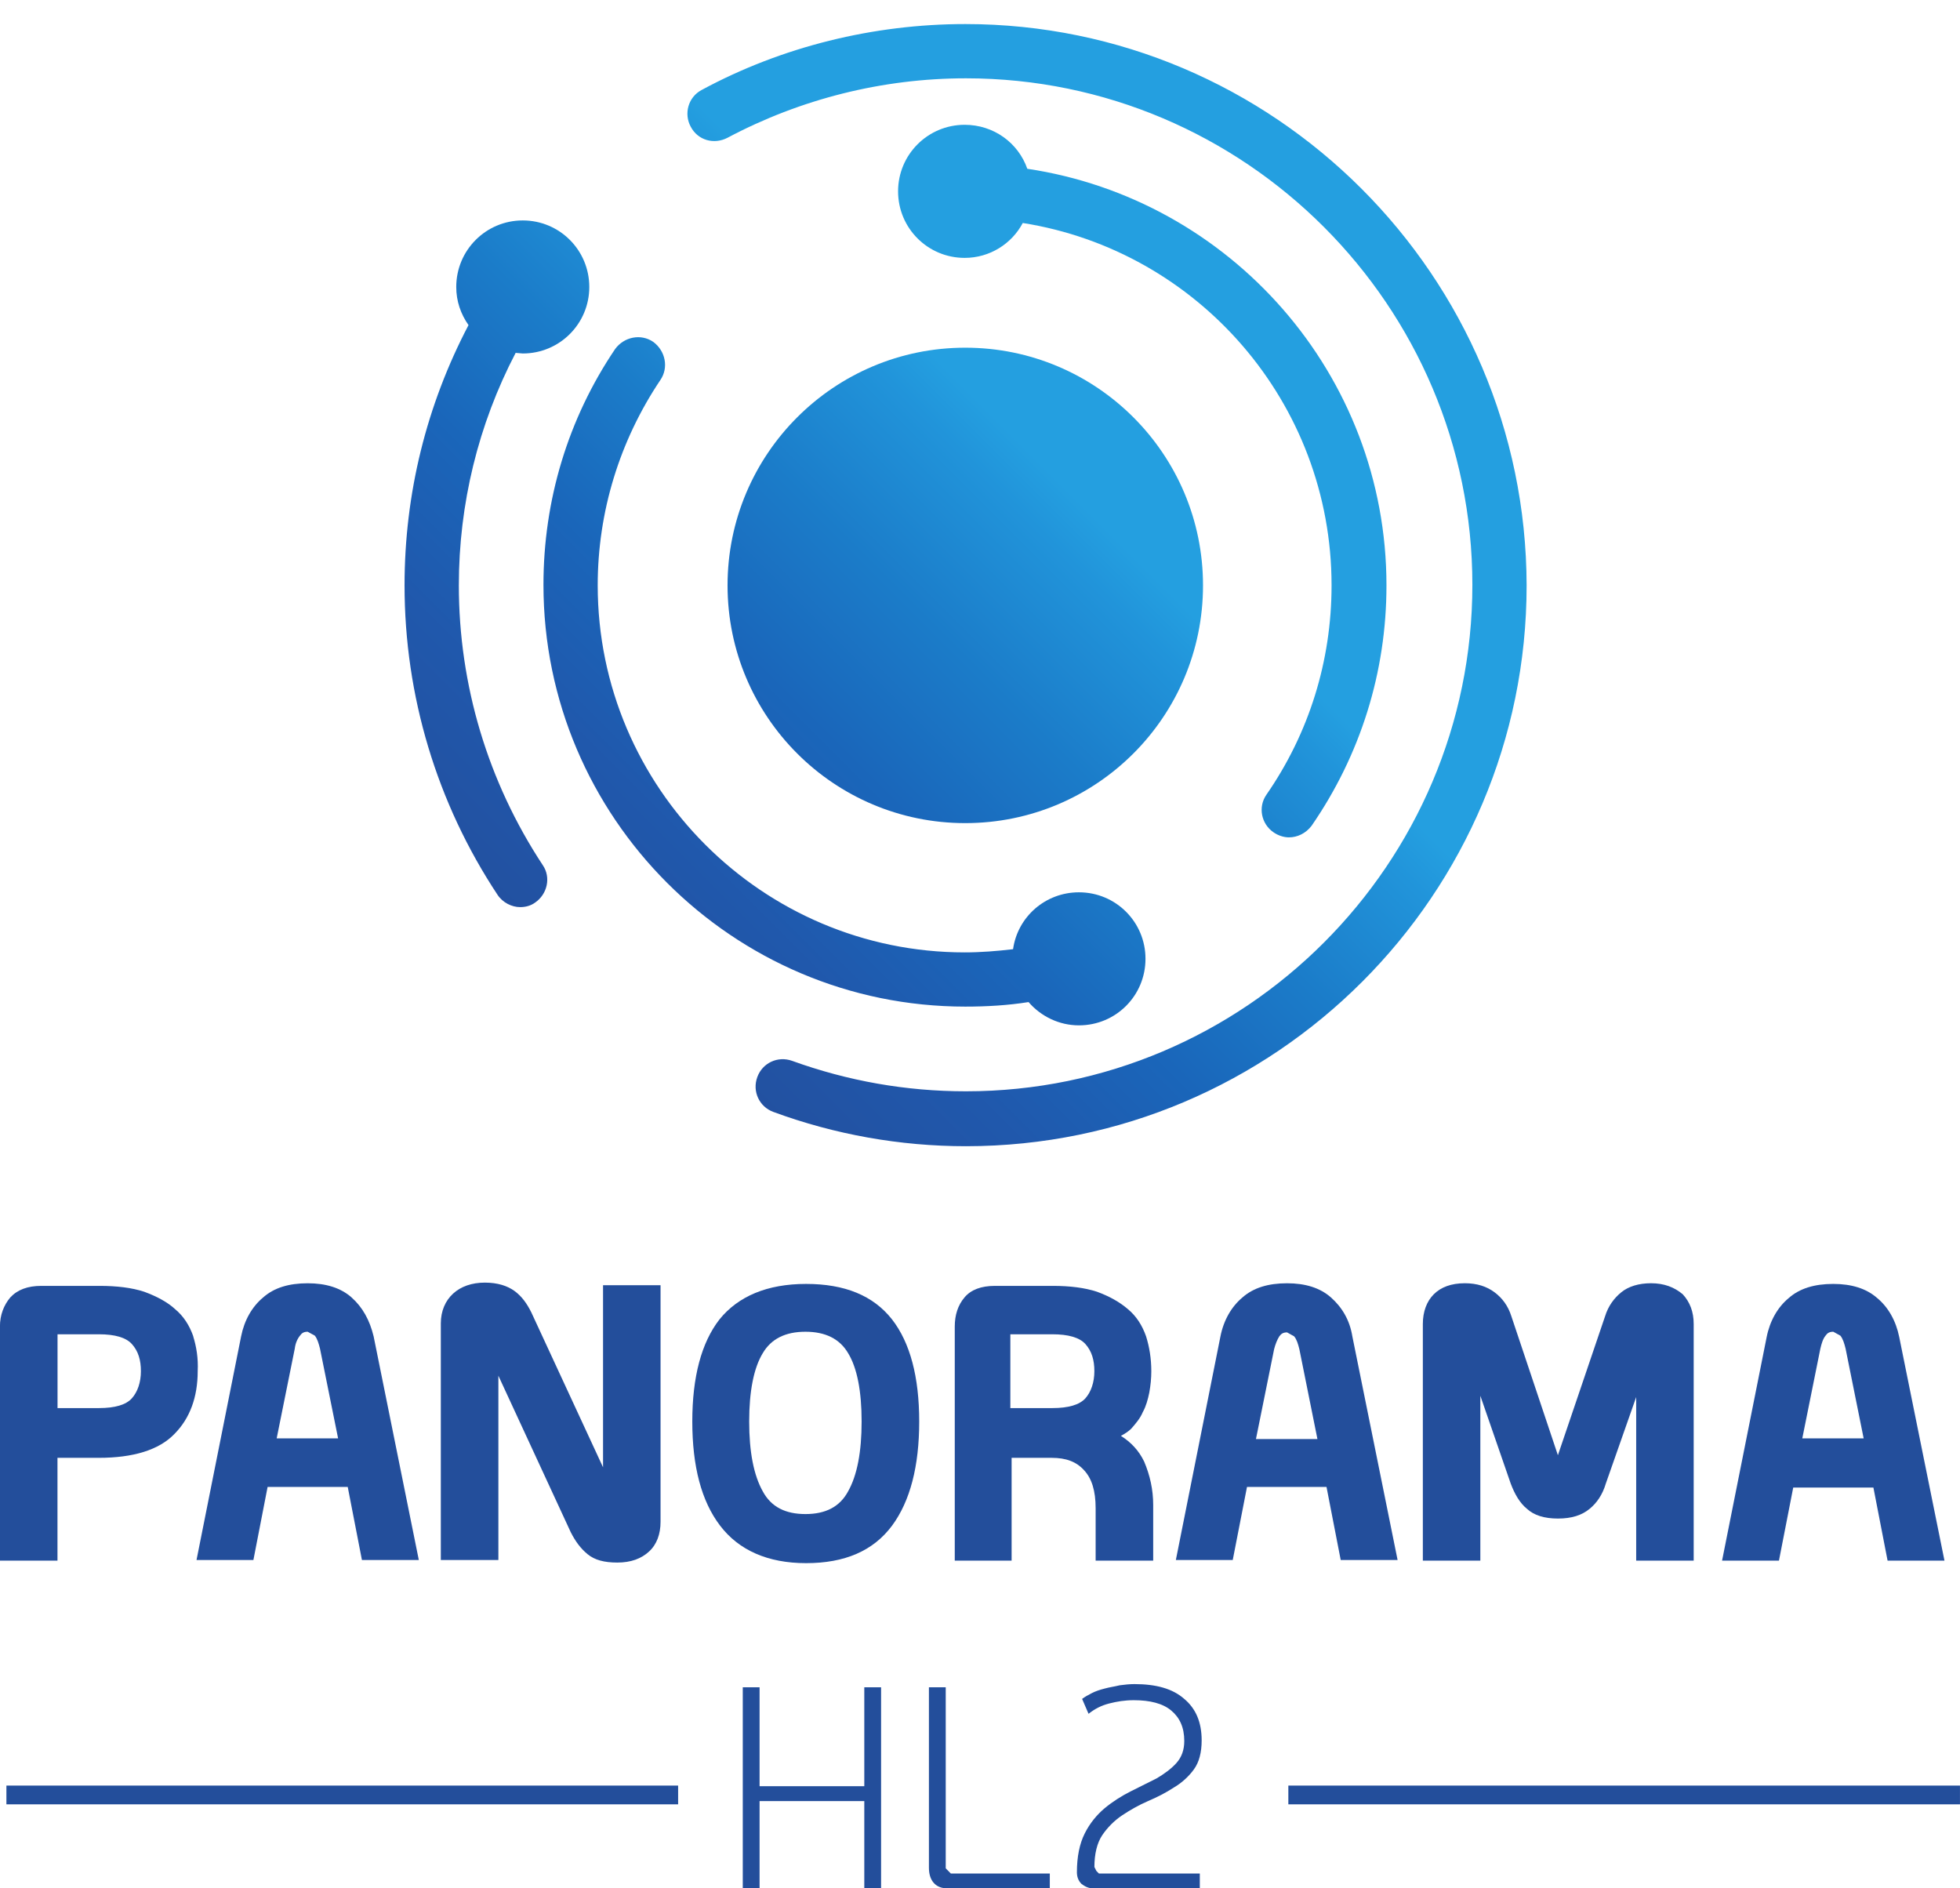 <?xml version="1.0" encoding="UTF-8" standalone="no"?>
<!-- Created with Inkscape (http://www.inkscape.org/) -->

<svg
   xmlns:dc="http://purl.org/dc/elements/1.1/"
   xmlns:cc="http://creativecommons.org/ns#"
   xmlns:rdf="http://www.w3.org/1999/02/22-rdf-syntax-ns#"
   xmlns:svg="http://www.w3.org/2000/svg"
   xmlns="http://www.w3.org/2000/svg"
   xmlns:sodipodi="http://sodipodi.sourceforge.net/DTD/sodipodi-0.dtd"
   xmlns:inkscape="http://www.inkscape.org/namespaces/inkscape"
   width="18.73mm"
   height="18.044mm"
   viewBox="0 0 66.365 63.934"
   id="svg2"
   version="1.1"
   inkscape:version="0.91 r13725"
   sodipodi:docname="application.svg"
   inkscape:export-filename="U:\hl2\kickstarter\images\features2.png"
   inkscape:export-xdpi="234"
   inkscape:export-ydpi="234">
  <defs
     id="defs4">
    <clipPath
       id="clipPath4154"
       clipPathUnits="userSpaceOnUse">
      <path
         inkscape:connector-curvature="0"
         id="path4156"
         d="m 0,0 0,14664 6039,0 L 6039,0 0,0 Z" />
    </clipPath>
    <clipPath
       id="clipPath4160"
       clipPathUnits="userSpaceOnUse">
      <path
         inkscape:connector-curvature="0"
         id="path4162"
         d="M 3097.78,7586.17 C 2005.02,7586.17 960.301,7791.06 0,8164.22 l 0,3223.38 0,3276.7 6038.65,0 0,-6559.37 0,0 C 5121.86,7769.37 4131.28,7586.17 3097.78,7586.17 m -1226.16,4494.63 0,-1306.9 509.53,0 0,1306.9 -362.97,0 c -2.53,4 -6.97,6.6 -12.02,6.6 -5.05,0 -9.48,-2.6 -12.02,-6.6 l -122.52,0 m 1738.98,-1033 0,-186.5 124.35,0 0,186.5 436.28,0 0,634.8 -996.16,0 0,-634.8 435.53,0" />
    </clipPath>
    <linearGradient
       id="linearGradient4164"
       spreadMethod="pad"
       gradientTransform="matrix(2.90495e-7,-7012.985,-7012.985,-2.90495e-7,3019.328,14644.144)"
       gradientUnits="userSpaceOnUse"
       y2="0"
       x2="1"
       y1="0"
       x1="0">
      <stop
         id="stop4166"
         offset="0"
         style="stop-opacity:1;stop-color:#193871" />
      <stop
         id="stop4168"
         offset="0.95"
         style="stop-opacity:1;stop-color:#234e9b" />
      <stop
         id="stop4170"
         offset="1"
         style="stop-opacity:1;stop-color:#234e9b" />
    </linearGradient>
    <clipPath
       id="clipPath4356"
       clipPathUnits="userSpaceOnUse">
      <path
         inkscape:connector-curvature="0"
         id="path4358"
         d="m 2381.15,10773.9 -509.53,0 0,1306.9 122.52,0 c -1.4,-2.2 -2.23,-4.8 -2.23,-7.6 0,0 0,-20.2 0,-58.7 0,-38.5 -11.86,-160.5 -11.86,-511 l -4.09,0 c -15.57,0 -28.31,-12.7 -28.31,-28.3 l 0,-114.1 117.01,0 0,114.1 c 0,15.6 -12.74,28.3 -28.28,28.3 l -4.11,0 c 0,350.5 -11.87,472.5 -11.87,511 0,38.5 0,58.7 0,58.7 0,2.8 -0.81,5.4 -2.22,7.6 l 362.97,0 0,-1306.9 m -434.95,183.7 0,-114.1 c 0,-15.6 12.73,-28.3 28.3,-28.3 l 60.43,0 c 15.56,0 28.27,12.7 28.27,28.3 l 0,114.1 181.03,0 c 18.27,0 33.22,15 33.22,33.2 l 0,337.1 c 0,18.2 -14.95,33.2 -33.22,33.2 l -337.04,0 c -18.28,0 -33.24,-15 -33.24,-33.2 l 0,-337.1 c 0,-18.2 14.96,-33.2 33.24,-33.2 l 39.01,0" />
    </clipPath>
    <clipPath
       id="clipPath4362"
       clipPathUnits="userSpaceOnUse">
      <path
         inkscape:connector-curvature="0"
         id="path4364"
         d="m 1870.7,12081.6 0,-327.9 255.98,0 0,327.9 -255.98,0 z" />
    </clipPath>
    <clipPath
       id="clipPath4374"
       clipPathUnits="userSpaceOnUse">
      <path
         inkscape:connector-curvature="0"
         id="path4376"
         d="m 2381.15,10773.9 -509.53,0 0,1306.9 122.52,0 c -1.4,-2.2 -2.23,-4.8 -2.23,-7.6 0,0 0,-20.2 0,-58.7 0,-38.5 -11.86,-160.5 -11.86,-511 l -4.09,0 c -15.57,0 -28.31,-12.7 -28.31,-28.3 l 0,-114.1 117.01,0 0,114.1 c 0,15.6 -12.74,28.3 -28.28,28.3 l -4.11,0 c 0,350.5 -11.87,472.5 -11.87,511 0,38.5 0,58.7 0,58.7 0,2.8 -0.81,5.4 -2.22,7.6 l 362.97,0 0,-1306.9 m -434.95,183.7 0,-114.1 c 0,-15.6 12.73,-28.3 28.3,-28.3 l 60.43,0 c 15.56,0 28.27,12.7 28.27,28.3 l 0,114.1 181.03,0 c 18.27,0 33.22,15 33.22,33.2 l 0,337.1 c 0,18.2 -14.95,33.2 -33.22,33.2 l -337.04,0 c -18.28,0 -33.24,-15 -33.24,-33.2 l 0,-337.1 c 0,-18.2 14.96,-33.2 33.24,-33.2 l 39.01,0" />
    </clipPath>
    <clipPath
       id="clipPath4380"
       clipPathUnits="userSpaceOnUse">
      <path
         inkscape:connector-curvature="0"
         id="path4382"
         d="m 2125.85,12081.6 0,-327.9 255.98,0 0,327.9 -255.98,0 z" />
    </clipPath>
    <clipPath
       id="clipPath4392"
       clipPathUnits="userSpaceOnUse">
      <path
         inkscape:connector-curvature="0"
         id="path4394"
         d="m 2381.15,10773.9 -509.53,0 0,1306.9 122.52,0 c -1.4,-2.2 -2.23,-4.8 -2.23,-7.6 0,0 0,-20.2 0,-58.7 0,-38.5 -11.86,-160.5 -11.86,-511 l -4.09,0 c -15.57,0 -28.31,-12.7 -28.31,-28.3 l 0,-114.1 117.01,0 0,114.1 c 0,15.6 -12.74,28.3 -28.28,28.3 l -4.11,0 c 0,350.5 -11.87,472.5 -11.87,511 0,38.5 0,58.7 0,58.7 0,2.8 -0.81,5.4 -2.22,7.6 l 362.97,0 0,-1306.9 m -434.95,183.7 0,-114.1 c 0,-15.6 12.73,-28.3 28.3,-28.3 l 60.43,0 c 15.56,0 28.27,12.7 28.27,28.3 l 0,114.1 181.03,0 c 18.27,0 33.22,15 33.22,33.2 l 0,337.1 c 0,18.2 -14.95,33.2 -33.22,33.2 l -337.04,0 c -18.28,0 -33.24,-15 -33.24,-33.2 l 0,-337.1 c 0,-18.2 14.96,-33.2 33.24,-33.2 l 39.01,0" />
    </clipPath>
    <clipPath
       id="clipPath4398"
       clipPathUnits="userSpaceOnUse">
      <path
         inkscape:connector-curvature="0"
         id="path4400"
         d="m 1870.7,11754.5 0,-327.5 255.98,0 0,327.5 -255.98,0 z" />
    </clipPath>
    <clipPath
       id="clipPath4410"
       clipPathUnits="userSpaceOnUse">
      <path
         inkscape:connector-curvature="0"
         id="path4412"
         d="m 2381.15,10773.9 -509.53,0 0,1306.9 122.52,0 c -1.4,-2.2 -2.23,-4.8 -2.23,-7.6 0,0 0,-20.2 0,-58.7 0,-38.5 -11.86,-160.5 -11.86,-511 l -4.09,0 c -15.57,0 -28.31,-12.7 -28.31,-28.3 l 0,-114.1 117.01,0 0,114.1 c 0,15.6 -12.74,28.3 -28.28,28.3 l -4.11,0 c 0,350.5 -11.87,472.5 -11.87,511 0,38.5 0,58.7 0,58.7 0,2.8 -0.81,5.4 -2.22,7.6 l 362.97,0 0,-1306.9 m -434.95,183.7 0,-114.1 c 0,-15.6 12.73,-28.3 28.3,-28.3 l 60.43,0 c 15.56,0 28.27,12.7 28.27,28.3 l 0,114.1 181.03,0 c 18.27,0 33.22,15 33.22,33.2 l 0,337.1 c 0,18.2 -14.95,33.2 -33.22,33.2 l -337.04,0 c -18.28,0 -33.24,-15 -33.24,-33.2 l 0,-337.1 c 0,-18.2 14.96,-33.2 33.24,-33.2 l 39.01,0" />
    </clipPath>
    <clipPath
       id="clipPath4416"
       clipPathUnits="userSpaceOnUse">
      <path
         inkscape:connector-curvature="0"
         id="path4418"
         d="m 2125.85,11754.5 0,-327.5 255.98,0 0,327.5 -255.98,0 z" />
    </clipPath>
    <clipPath
       id="clipPath4428"
       clipPathUnits="userSpaceOnUse">
      <path
         inkscape:connector-curvature="0"
         id="path4430"
         d="m 2381.15,10773.9 -509.53,0 0,1306.9 122.52,0 c -1.4,-2.2 -2.23,-4.8 -2.23,-7.6 0,0 0,-20.2 0,-58.7 0,-38.5 -11.86,-160.5 -11.86,-511 l -4.09,0 c -15.57,0 -28.31,-12.7 -28.31,-28.3 l 0,-114.1 117.01,0 0,114.1 c 0,15.6 -12.74,28.3 -28.28,28.3 l -4.11,0 c 0,350.5 -11.87,472.5 -11.87,511 0,38.5 0,58.7 0,58.7 0,2.8 -0.81,5.4 -2.22,7.6 l 362.97,0 0,-1306.9 m -434.95,183.7 0,-114.1 c 0,-15.6 12.73,-28.3 28.3,-28.3 l 60.43,0 c 15.56,0 28.27,12.7 28.27,28.3 l 0,114.1 181.03,0 c 18.27,0 33.22,15 33.22,33.2 l 0,337.1 c 0,18.2 -14.95,33.2 -33.22,33.2 l -337.04,0 c -18.28,0 -33.24,-15 -33.24,-33.2 l 0,-337.1 c 0,-18.2 14.96,-33.2 33.24,-33.2 l 39.01,0" />
    </clipPath>
    <clipPath
       id="clipPath4434"
       clipPathUnits="userSpaceOnUse">
      <path
         inkscape:connector-curvature="0"
         id="path4436"
         d="m 1870.7,11427.8 0,-327.9 255.98,0 0,327.9 -255.98,0 z" />
    </clipPath>
    <clipPath
       id="clipPath4446"
       clipPathUnits="userSpaceOnUse">
      <path
         inkscape:connector-curvature="0"
         id="path4448"
         d="m 2381.15,10773.9 -509.53,0 0,1306.9 122.52,0 c -1.4,-2.2 -2.23,-4.8 -2.23,-7.6 0,0 0,-20.2 0,-58.7 0,-38.5 -11.86,-160.5 -11.86,-511 l -4.09,0 c -15.57,0 -28.31,-12.7 -28.31,-28.3 l 0,-114.1 117.01,0 0,114.1 c 0,15.6 -12.74,28.3 -28.28,28.3 l -4.11,0 c 0,350.5 -11.87,472.5 -11.87,511 0,38.5 0,58.7 0,58.7 0,2.8 -0.81,5.4 -2.22,7.6 l 362.97,0 0,-1306.9 m -434.95,183.7 0,-114.1 c 0,-15.6 12.73,-28.3 28.3,-28.3 l 60.43,0 c 15.56,0 28.27,12.7 28.27,28.3 l 0,114.1 181.03,0 c 18.27,0 33.22,15 33.22,33.2 l 0,337.1 c 0,18.2 -14.95,33.2 -33.22,33.2 l -337.04,0 c -18.28,0 -33.24,-15 -33.24,-33.2 l 0,-337.1 c 0,-18.2 14.96,-33.2 33.24,-33.2 l 39.01,0" />
    </clipPath>
    <clipPath
       id="clipPath4452"
       clipPathUnits="userSpaceOnUse">
      <path
         inkscape:connector-curvature="0"
         id="path4454"
         d="m 2125.85,11427.8 0,-327.9 255.98,0 0,327.9 -255.98,0 z" />
    </clipPath>
    <clipPath
       id="clipPath4464"
       clipPathUnits="userSpaceOnUse">
      <path
         inkscape:connector-curvature="0"
         id="path4466"
         d="m 2381.15,10773.9 -509.53,0 0,1306.9 122.52,0 c -1.4,-2.2 -2.23,-4.8 -2.23,-7.6 0,0 0,-20.2 0,-58.7 0,-38.5 -11.86,-160.5 -11.86,-511 l -4.09,0 c -15.57,0 -28.31,-12.7 -28.31,-28.3 l 0,-114.1 117.01,0 0,114.1 c 0,15.6 -12.74,28.3 -28.28,28.3 l -4.11,0 c 0,350.5 -11.87,472.5 -11.87,511 0,38.5 0,58.7 0,58.7 0,2.8 -0.81,5.4 -2.22,7.6 l 362.97,0 0,-1306.9 m -434.95,183.7 0,-114.1 c 0,-15.6 12.73,-28.3 28.3,-28.3 l 60.43,0 c 15.56,0 28.27,12.7 28.27,28.3 l 0,114.1 181.03,0 c 18.27,0 33.22,15 33.22,33.2 l 0,337.1 c 0,18.2 -14.95,33.2 -33.22,33.2 l -337.04,0 c -18.28,0 -33.24,-15 -33.24,-33.2 l 0,-337.1 c 0,-18.2 14.96,-33.2 33.24,-33.2 l 39.01,0" />
    </clipPath>
    <clipPath
       id="clipPath4470"
       clipPathUnits="userSpaceOnUse">
      <path
         inkscape:connector-curvature="0"
         id="path4472"
         d="m 1870.7,11100.7 0,-327.5 255.98,0 0,327.5 -255.98,0 z" />
    </clipPath>
    <clipPath
       id="clipPath4482"
       clipPathUnits="userSpaceOnUse">
      <path
         inkscape:connector-curvature="0"
         id="path4484"
         d="m 2381.15,10773.9 -509.53,0 0,1306.9 122.52,0 c -1.4,-2.2 -2.23,-4.8 -2.23,-7.6 0,0 0,-20.2 0,-58.7 0,-38.5 -11.86,-160.5 -11.86,-511 l -4.09,0 c -15.57,0 -28.31,-12.7 -28.31,-28.3 l 0,-114.1 117.01,0 0,114.1 c 0,15.6 -12.74,28.3 -28.28,28.3 l -4.11,0 c 0,350.5 -11.87,472.5 -11.87,511 0,38.5 0,58.7 0,58.7 0,2.8 -0.81,5.4 -2.22,7.6 l 362.97,0 0,-1306.9 m -434.95,183.7 0,-114.1 c 0,-15.6 12.73,-28.3 28.3,-28.3 l 60.43,0 c 15.56,0 28.27,12.7 28.27,28.3 l 0,114.1 181.03,0 c 18.27,0 33.22,15 33.22,33.2 l 0,337.1 c 0,18.2 -14.95,33.2 -33.22,33.2 l -337.04,0 c -18.28,0 -33.24,-15 -33.24,-33.2 l 0,-337.1 c 0,-18.2 14.96,-33.2 33.24,-33.2 l 39.01,0" />
    </clipPath>
    <clipPath
       id="clipPath4488"
       clipPathUnits="userSpaceOnUse">
      <path
         inkscape:connector-curvature="0"
         id="path4490"
         d="m 2125.85,11100.7 0,-327.5 255.98,0 0,327.5 -255.98,0 z" />
    </clipPath>
    <clipPath
       id="clipPath4500"
       clipPathUnits="userSpaceOnUse">
      <path
         inkscape:connector-curvature="0"
         id="path4502"
         d="m 2064.66,11361.1 -117.01,0 0,114.1 c 0,15.6 12.74,28.3 28.31,28.3 l 4.09,0 0,0 52.22,0 0,0 0,0 4.11,0 c 15.54,0 28.28,-12.7 28.28,-28.3 l 0,-114.1" />
    </clipPath>
    <clipPath
       id="clipPath4512"
       clipPathUnits="userSpaceOnUse">
      <path
         inkscape:connector-curvature="0"
         id="path4514"
         d="m 2034.93,10815.2 -60.43,0 c -15.57,0 -28.3,12.7 -28.3,28.3 l 0,114.1 117,0 0,-114.1 c 0,-15.6 -12.71,-28.3 -28.27,-28.3" />
    </clipPath>
    <clipPath
       id="clipPath4524"
       clipPathUnits="userSpaceOnUse">
      <path
         inkscape:connector-curvature="0"
         id="path4526"
         d="m 2244.23,10957.6 -181.03,0 -117,0 -39.01,0 c -18.28,0 -33.24,15 -33.24,33.2 l 0,337.1 c 0,18.2 14.96,33.2 33.24,33.2 l 337.04,0 c 18.27,0 33.22,-15 33.22,-33.2 l 0,-337.1 c 0,-18.2 -14.95,-33.2 -33.22,-33.2 m -346.54,201.7 0,0 c 0,-98.3 79.7,-178 178.02,-178 98.33,0 178.01,79.7 178.01,178 l 0,0 0,0 c 0,98.4 -79.68,178.1 -178.01,178.1 -98.32,0 -178.02,-79.7 -178.02,-178.1 l 0,0" />
    </clipPath>
    <clipPath
       id="clipPath4530"
       clipPathUnits="userSpaceOnUse">
      <path
         inkscape:connector-curvature="0"
         id="path4532"
         d="m 1873.19,11362.1 0,-203.1 405.25,0 0,203.1 -405.25,0 z" />
    </clipPath>
    <clipPath
       id="clipPath4542"
       clipPathUnits="userSpaceOnUse">
      <path
         inkscape:connector-curvature="0"
         id="path4544"
         d="m 2244.23,10957.6 -181.03,0 -117,0 -39.01,0 c -18.28,0 -33.24,15 -33.24,33.2 l 0,337.1 c 0,18.2 14.96,33.2 33.24,33.2 l 337.04,0 c 18.27,0 33.22,-15 33.22,-33.2 l 0,-337.1 c 0,-18.2 -14.95,-33.2 -33.22,-33.2 m -346.54,201.7 0,0 c 0,-98.3 79.7,-178 178.02,-178 98.33,0 178.01,79.7 178.01,178 l 0,0 0,0 c 0,98.4 -79.68,178.1 -178.01,178.1 -98.32,0 -178.02,-79.7 -178.02,-178.1 l 0,0" />
    </clipPath>
    <clipPath
       id="clipPath4548"
       clipPathUnits="userSpaceOnUse">
      <path
         inkscape:connector-curvature="0"
         id="path4550"
         d="m 1873.19,11159.9 0,-203.1 405.25,0 0,203.1 -405.25,0 z" />
    </clipPath>
    <clipPath
       id="clipPath4560"
       clipPathUnits="userSpaceOnUse">
      <path
         inkscape:connector-curvature="0"
         id="path4562"
         d="m 2075.71,10981.3 c -98.32,0 -178.02,79.7 -178.02,178 0,98.4 79.7,178.1 178.02,178.1 98.33,0 178.01,-79.7 178.01,-178.1 0,-98.3 -79.68,-178 -178.01,-178" />
    </clipPath>
    <clipPath
       id="clipPath4578"
       clipPathUnits="userSpaceOnUse">
      <path
         inkscape:connector-curvature="0"
         id="path4580"
         d="m 2018.18,12080.8 -24.04,0 c 2.54,4 6.97,6.6 12.02,6.6 5.05,0 9.49,-2.6 12.02,-6.6" />
    </clipPath>
    <linearGradient
       id="linearGradient4582"
       spreadMethod="pad"
       gradientTransform="matrix(2.90495e-7,-7012.985,-7012.985,-2.90495e-7,3019.328,14644.144)"
       gradientUnits="userSpaceOnUse"
       y2="0"
       x2="1"
       y1="0"
       x1="0">
      <stop
         id="stop4584"
         offset="0"
         style="stop-opacity:1;stop-color:#747bac" />
      <stop
         id="stop4586"
         offset="0.95"
         style="stop-opacity:1;stop-color:#858dc6" />
      <stop
         id="stop4588"
         offset="1"
         style="stop-opacity:1;stop-color:#858dc6" />
    </linearGradient>
    <clipPath
       id="clipPath4596"
       clipPathUnits="userSpaceOnUse">
      <path
         inkscape:connector-curvature="0"
         id="path4598"
         d="m 2032.27,11503.5 -52.22,0 c 0,350.5 11.86,472.5 11.86,511 0,38.5 0,58.7 0,58.7 0,2.8 0.83,5.4 2.23,7.6 l 24.04,0 c 1.41,-2.2 2.22,-4.8 2.22,-7.6 0,0 0,-20.2 0,-58.7 0,-38.5 11.87,-160.5 11.87,-511" />
    </clipPath>
    <clipPath
       id="clipPath4672"
       clipPathUnits="userSpaceOnUse">
      <path
         inkscape:connector-curvature="0"
         id="path4674"
         d="m 4171.23,11047.8 -436.28,0 0,17.2 417.73,0 0,600.4 -959.18,0 0,-600.4 417.1,0 0,-17.2 -435.53,0 0,634.8 996.16,0 0,-634.8" />
    </clipPath>
    <clipPath
       id="clipPath4684"
       clipPathUnits="userSpaceOnUse">
      <path
         inkscape:connector-curvature="0"
         id="path4686"
         d="m 3610.6,11047.8 124.352,0 0,17.207 -124.352,0 0,-17.207 z" />
    </clipPath>
    <clipPath
       id="clipPath4696"
       clipPathUnits="userSpaceOnUse">
      <path
         inkscape:connector-curvature="0"
         id="path4698"
         d="m 4152.68,11065 -417.73,0 -124.35,0 -417.1,0 0,600.4 959.18,0 0,-600.4 m -668.93,123.3 0,-70.8 378.67,0 0,70.8 -378.67,0 m 221.82,71 c 3.25,0 5.83,-0.6 7.52,-2 1.7,-1.5 2.57,-3.4 2.57,-6.1 0,-1.8 -0.49,-3.3 -1.53,-4.4 -1.04,-1.2 -2.45,-2.2 -4.03,-3.2 -1.53,-0.7 -3.36,-1.6 -5.18,-2.5 -1.81,-1 -3.63,-2.1 -5.19,-3.4 -1.56,-1.3 -2.97,-3 -4.02,-5.1 -1.02,-2 -1.55,-4.6 -1.55,-7.8 0,-0.9 0.24,-1.6 0.91,-2.3 0.64,-0.5 1.43,-0.9 2.33,-0.9 l 21.39,0 0,3 -20.23,0 -0.5,0.5 -0.41,0.8 c 0,2.6 0.52,4.8 1.55,6.3 1.03,1.6 2.46,3 4.03,4.1 1.56,1 3.36,2 5.17,2.8 1.83,0.8 3.65,1.7 5.22,2.7 1.55,0.9 2.97,2.2 4,3.7 1.04,1.4 1.55,3.3 1.55,5.8 0,3.6 -1.14,6.4 -3.51,8.3 -2.3,2.1 -5.68,3 -9.95,3 -1.05,0 -1.95,-0.2 -2.99,-0.3 -1.06,-0.2 -2.08,-0.4 -2.99,-0.6 -1.05,-0.3 -1.8,-0.5 -2.58,-0.9 l -1.94,-1.2 1.29,-3 c 1.28,1.1 2.6,1.7 4.14,2.1 1.57,0.4 3.12,0.6 4.93,0.6 m -41.09,2.6 0,-36.1 c 0,-1.2 0.24,-2.3 0.88,-3 0.66,-0.8 1.58,-1.2 2.85,-1.2 l 20.5,0 0,3 -19.82,0 -1.05,1 0,36.3 -3.36,0 m -34,-22.8 21.03,0 0,-17.5 3.35,0 0,40.3 -3.35,0 0,-19.8 -21.03,0 0,19.8 -3.37,0 0,-40.3 3.37,0 0,17.5 m 106.08,3.1 0,-3.8 134.73,0 0,3.8 -134.73,0 m -257.15,0 0,-3.8 134.75,0 0,3.8 -134.75,0 m 160.43,100.6 c -7.79,0 -13.63,-2.4 -17.39,-7.1 -3.64,-4.7 -5.46,-11.5 -5.46,-20.5 0,-8.9 1.82,-15.9 5.58,-20.8 3.77,-5 9.62,-7.6 17.27,-7.6 7.76,0 13.47,2.5 17.24,7.6 3.62,4.9 5.42,11.9 5.42,20.8 0,9 -1.8,15.8 -5.42,20.5 -3.77,4.8 -9.48,7.1 -17.24,7.1 m -61.75,-18.4 14.54,-31.3 c 0.89,-1.9 1.94,-3.3 3.35,-4.5 1.44,-1.1 3.39,-1.6 5.98,-1.6 2.72,0 4.79,0.7 6.37,2.2 1.54,1.4 2.33,3.5 2.33,5.9 l 0,47.5 -11.55,0 0,-36.6 -14.41,31.1 c -0.91,1.9 -1.94,3.3 -3.36,4.3 -1.43,1.1 -3.36,1.7 -5.96,1.7 -2.59,0 -4.8,-0.8 -6.36,-2.2 -1.56,-1.4 -2.47,-3.5 -2.47,-6 l 0,-47.4 11.54,0 0,36.9 m 259.74,-22.4 16.08,0 2.86,-14.6 11.41,0 -9.09,44.8 c -0.64,3.3 -2.2,6 -4.42,7.8 -2.19,1.9 -5.17,2.8 -8.79,2.8 -3.77,0 -6.74,-0.9 -8.93,-2.8 -2.22,-1.8 -3.79,-4.5 -4.43,-7.8 l -8.97,-44.8 11.42,0 2.86,14.6 m -31.51,18.2 0,-32.8 11.52,0 0,47.4 c 0,2.5 -0.75,4.4 -2.18,6 -1.67,1.4 -3.77,2.2 -6.35,2.2 -2.47,0 -4.54,-0.7 -5.97,-1.8 -1.43,-1.2 -2.62,-2.8 -3.24,-4.8 l -9.47,-27.9 -9.33,27.9 c -0.67,2 -1.84,3.6 -3.38,4.8 -1.55,1.1 -3.5,1.8 -5.98,1.8 -2.7,0 -4.78,-0.8 -6.21,-2.2 -1.43,-1.5 -2.2,-3.5 -2.2,-6 l 0,-47.4 11.55,0 0,33 6.08,-17.6 c 0.77,-2.1 1.81,-3.9 3.25,-5.1 1.45,-1.3 3.5,-1.9 6.22,-1.9 2.72,0 4.8,0.6 6.35,1.9 1.41,1.2 2.6,2.9 3.24,5.1 l 6.1,17.4 m -125.25,-12.2 8.02,0 c 2.86,0 4.95,-0.8 6.47,-2.5 1.59,-1.7 2.37,-4.1 2.37,-7.7 l 0,-10.4 11.52,0 0,11.1 c 0,3.1 -0.63,6 -1.82,8.7 -1.04,2.2 -2.56,3.9 -4.66,5.2 l 2.1,1.4 c 0.89,1 1.8,2.1 2.31,3.4 0.64,1.1 1.02,2.6 1.3,3.9 0.27,1.4 0.39,2.8 0.39,4.2 0,2.6 -0.39,5 -1.05,7 -0.78,2.3 -1.93,4.1 -3.61,5.5 -1.69,1.4 -3.77,2.6 -6.24,3.5 -2.46,0.8 -5.44,1.2 -8.81,1.2 l -11.67,0 c -2.73,0 -4.79,-0.8 -6.08,-2.4 -1.31,-1.5 -1.96,-3.5 -1.96,-5.8 l 0,-46.9 11.42,0 0,20.6 m -194.64,34.5 c -2.75,0 -4.79,-0.8 -6.24,-2.4 -1.3,-1.5 -2.05,-3.5 -2.05,-5.8 l 0,-46.9 11.53,0 0,20.6 8.31,0 c 6.86,0 12.04,1.5 15.17,4.8 3.1,3.1 4.67,7.4 4.67,12.5 0.11,2.6 -0.27,5 -0.91,7 -0.78,2.3 -1.95,4.1 -3.64,5.5 -1.55,1.4 -3.76,2.6 -6.21,3.5 -2.46,0.8 -5.47,1.2 -8.97,1.2 l -11.66,0 m 241.8,-40.4 15.99,0 2.84,-14.6 11.42,0 -9.08,44.8 c -0.53,3.3 -2.1,5.9 -4.29,7.8 -2.2,2 -5.2,2.9 -8.81,2.9 -3.77,0 -6.73,-0.9 -8.96,-2.9 -2.19,-1.8 -3.77,-4.5 -4.41,-7.8 l -8.93,-44.8 11.41,0 2.82,14.6 m -196.42,0 16.07,0 2.85,-14.6 11.42,0 -9.08,44.8 c -0.77,3.3 -2.19,5.9 -4.4,7.8 -2.2,2 -5.2,2.9 -8.82,2.9 -3.76,0 -6.74,-0.9 -8.94,-2.9 -2.23,-1.8 -3.78,-4.5 -4.42,-7.8 l -8.94,-44.8 11.4,0 2.86,14.6 m 104.69,90.5 c -2.22,0 -4.3,-1.4 -5.11,-3.6 -1.05,-2.8 0.4,-5.9 3.25,-7 12.31,-4.5 25.42,-6.9 38.66,-6.9 62.09,0 112.56,50.6 112.56,112.6 -0.15,62.1 -50.74,112.7 -112.7,112.7 -18.41,0 -36.83,-4.6 -52.93,-13.3 -2.71,-1.4 -3.62,-4.8 -2.18,-7.3 0.97,-1.9 2.79,-2.9 4.72,-2.9 0.89,0 1.8,0.2 2.66,0.7 14.67,7.7 31.12,11.9 47.87,11.9 56.02,0 101.63,-45.7 101.63,-101.7 0,-56 -45.61,-101.6 -101.63,-101.6 -12.07,0 -23.75,2 -34.92,6.1 -0.62,0.2 -1.25,0.3 -1.88,0.3 m 49.36,11.5 c 2.47,-2.9 6.09,-4.7 10.11,-4.7 7.4,0 13.35,5.9 13.35,13.3 0,7.4 -5.95,13.4 -13.35,13.4 -6.74,0 -12.32,-4.9 -13.22,-11.4 -3.26,-0.4 -6.5,-0.7 -9.74,-0.7 -40.58,0 -73.64,33.1 -73.64,73.7 0,14.8 4.4,29 12.58,41.2 1.69,2.5 1.01,5.9 -1.45,7.7 -0.91,0.6 -1.97,0.9 -3.03,0.9 -1.74,0 -3.47,-0.8 -4.61,-2.4 -9.45,-14 -14.4,-30.3 -14.4,-47.3 0,-46.7 38.01,-84.6 84.7,-84.6 4.27,0 8.55,0.2 12.7,0.9 m -101.55,156.9 c -7.37,0 -13.33,-6 -13.33,-13.4 0,-2.9 0.89,-5.4 2.45,-7.7 -8.43,-16 -12.83,-33.8 -12.83,-52.2 0,-22.2 6.47,-43.7 18.67,-62.1 1.03,-1.6 2.84,-2.5 4.52,-2.5 1.05,0 2.08,0.3 3,0.9 2.46,1.7 3.23,5.1 1.55,7.5 -11.01,16.8 -16.84,36.2 -16.84,56.2 0,16.3 3.88,32.3 11.4,46.7 l 1.41,-0.2 c 7.41,0 13.37,6 13.37,13.4 0,7.4 -5.96,13.4 -13.37,13.4 m 100.4,-0.6 c 35.13,-5.5 61.97,-36 61.97,-72.7 0,-15.2 -4.54,-29.7 -13.11,-42 -1.69,-2.5 -1.04,-5.9 1.44,-7.5 0.91,-0.7 2.06,-1.1 3.12,-1.1 1.66,0 3.36,0.8 4.52,2.4 9.86,14.2 15.03,30.8 15.03,48.2 0,42.4 -31.34,77.5 -72.07,83.6 -1.83,5.2 -6.77,8.8 -12.6,8.8 -7.37,0 -13.36,-5.9 -13.36,-13.3 0,-7.4 5.99,-13.4 13.36,-13.4 5.06,0 9.48,2.9 11.7,7 m -11.55,-25 c -26.37,0 -47.73,-21.4 -47.73,-47.7 0,-26.4 21.36,-47.7 47.73,-47.7 26.35,0 47.7,21.3 47.7,47.7 0,26.3 -21.35,47.7 -47.7,47.7 m -33.47,-238.7 c -4,0 -6.89,1.4 -8.55,4.5 -1.81,3.3 -2.74,7.9 -2.74,14 0,6.1 0.93,10.8 2.74,13.8 1.66,2.8 4.55,4.3 8.55,4.3 4.03,0 6.86,-1.5 8.57,-4.3 1.81,-3 2.72,-7.7 2.72,-13.8 0,-6.1 -0.91,-10.7 -2.72,-14 -1.71,-3.1 -4.54,-4.5 -8.57,-4.5 m 102.7,15 -12.32,0 3.63,18.1 c 0.26,1 0.66,1.9 1.04,2.5 l 1.56,0.8 1.43,-0.8 c 0.52,-0.6 0.78,-1.5 1.05,-2.5 l 3.61,-18.1 m 109.56,0.2 -12.32,0 3.65,18 c 0.27,1 0.53,1.9 1.02,2.6 l 1.58,0.8 1.42,-0.8 c 0.5,-0.7 0.77,-1.6 1.05,-2.6 l 3.6,-18 m -306.01,0 -12.31,0 3.63,18 c 0.11,1 0.49,1.9 1.04,2.6 l 1.55,0.8 1.42,-0.8 c 0.53,-0.7 0.78,-1.6 1.03,-2.6 l 3.64,-18 m 143.29,6.1 -8.43,0 0,14.7 8.43,0 c 3.24,0 5.46,-0.6 6.59,-1.9 1.33,-1.4 1.83,-3.3 1.83,-5.5 0,-2.2 -0.65,-4.1 -1.83,-5.4 -1.13,-1.3 -3.35,-1.9 -6.59,-1.9 m -191.25,0 -8.31,0 0,14.7 8.31,0 c 3.23,0 5.45,-0.6 6.62,-1.9 1.29,-1.4 1.79,-3.3 1.79,-5.5 0,-2.2 -0.63,-4.1 -1.79,-5.4 -1.17,-1.3 -3.39,-1.9 -6.62,-1.9" />
    </clipPath>
    <clipPath
       id="clipPath4708"
       clipPathUnits="userSpaceOnUse">
      <path
         inkscape:connector-curvature="0"
         id="path4710"
         d="m 3862.42,11117.5 -378.67,0 0,70.8 378.67,0 0,-70.8 m -248.03,54 0,-44 109.69,0 0,44 -109.69,0" />
    </clipPath>
    <clipPath
       id="clipPath4720"
       clipPathUnits="userSpaceOnUse">
      <path
         inkscape:connector-curvature="0"
         id="path4722"
         d="m 3614.39,11127.5 109.691,0 0,44.02 -109.691,0 0,-44.02 z" />
    </clipPath>
    <clipPath
       id="clipPath4732"
       clipPathUnits="userSpaceOnUse">
      <path
         inkscape:connector-curvature="0"
         id="path4734"
         d="m 3724.08,11127.5 -109.69,0 0,44 109.69,0 0,-44" />
    </clipPath>
    <clipPath
       id="clipPath4738"
       clipPathUnits="userSpaceOnUse">
      <path
         style="clip-rule:evenodd"
         inkscape:connector-curvature="0"
         id="path4740"
         d="m 3611.82,11178.3 0,-55.6 36.31,0 0,4.8 -4.84,0 0,7.3 -2.42,0 0,2.4 -2.42,0 0,2.4 -2.42,0 0,2.4 -2.42,0 0,7.3 -2.42,0 0,2.4 -2.42,0 0,2.4 -2.42,0 0,4.9 -2.42,0 0,4.8 -4.84,0 0,9.7 -2.43,0 0,4.8 -4.84,0" />
    </clipPath>
    <clipPath
       id="clipPath4752"
       clipPathUnits="userSpaceOnUse">
      <path
         inkscape:connector-curvature="0"
         id="path4754"
         d="m 3724.08,11127.5 -109.69,0 0,44 109.69,0 0,-44" />
    </clipPath>
    <clipPath
       id="clipPath4758"
       clipPathUnits="userSpaceOnUse">
      <path
         style="clip-rule:evenodd"
         inkscape:connector-curvature="0"
         id="path4760"
         d="m 3616.66,11178.3 0,-4.8 2.43,0 0,-9.7 4.84,0 0,-4.8 2.42,0 0,-4.9 2.42,0 0,-2.4 2.42,0 0,-2.4 2.42,0 0,-7.3 2.42,0 0,-2.4 2.42,0 0,-2.4 2.42,0 0,-2.4 2.42,0 0,-7.3 4.84,0 0,-4.8 50.84,0 0,12.1 -2.42,0 0,2.4 -2.42,0 0,2.4 -2.42,0 0,2.4 -2.42,0 0,7.3 -2.42,0 0,2.4 -2.42,0 0,2.4 -2.43,0 0,2.5 -2.41,0 0,7.2 -4.85,0 0,4.9 -2.42,0 0,9.6 -55.68,0" />
    </clipPath>
    <clipPath
       id="clipPath4772"
       clipPathUnits="userSpaceOnUse">
      <path
         inkscape:connector-curvature="0"
         id="path4774"
         d="m 3724.08,11127.5 -109.69,0 0,44 109.69,0 0,-44" />
    </clipPath>
    <clipPath
       id="clipPath4778"
       clipPathUnits="userSpaceOnUse">
      <path
         style="clip-rule:evenodd"
         inkscape:connector-curvature="0"
         id="path4780"
         d="m 3672.34,11178.3 0,-9.6 2.42,0 0,-4.9 4.85,0 0,-7.2 2.41,0 0,-2.5 2.43,0 0,-2.4 2.42,0 0,-2.4 2.42,0 0,-7.3 2.42,0 0,-2.4 2.42,0 0,-2.4 2.42,0 0,-2.4 2.42,0 0,43.5 -26.63,0" />
    </clipPath>
    <clipPath
       id="clipPath4792"
       clipPathUnits="userSpaceOnUse">
      <path
         inkscape:connector-curvature="0"
         id="path4794"
         d="m 3614.39,11127.5 109.691,0 0,44.02 -109.691,0 0,-44.02 z" />
    </clipPath>
    <clipPath
       id="clipPath4806"
       clipPathUnits="userSpaceOnUse">
      <path
         inkscape:connector-curvature="0"
         id="path4808"
         d="m 3817.84,11287.4 -11.52,0 0,32.8 -6.1,-17.4 c -0.64,-2.2 -1.83,-3.9 -3.24,-5.1 -1.55,-1.3 -3.63,-1.9 -6.35,-1.9 -2.72,0 -4.77,0.6 -6.22,1.9 -1.44,1.2 -2.48,3 -3.25,5.1 l -6.08,17.6 0,-33 -11.55,0 0,47.4 c 0,2.5 0.77,4.5 2.2,6 1.43,1.4 3.51,2.2 6.21,2.2 2.48,0 4.43,-0.7 5.98,-1.8 1.54,-1.2 2.71,-2.8 3.38,-4.8 l 9.33,-27.9 9.47,27.9 c 0.62,2 1.81,3.6 3.24,4.8 1.43,1.1 3.5,1.8 5.97,1.8 2.58,0 4.68,-0.8 6.35,-2.2 1.43,-1.6 2.18,-3.5 2.18,-6 l 0,-47.4" />
    </clipPath>
    <clipPath
       id="clipPath4818"
       clipPathUnits="userSpaceOnUse">
      <path
         inkscape:connector-curvature="0"
         id="path4820"
         d="m 3601.96,11287 c -2.59,0 -4.54,0.5 -5.98,1.6 -1.41,1.2 -2.46,2.6 -3.35,4.5 l -14.54,31.3 0,-36.9 -11.54,0 0,47.4 c 0,2.5 0.91,4.6 2.47,6 1.56,1.4 3.77,2.2 6.36,2.2 2.6,0 4.53,-0.6 5.96,-1.7 1.42,-1 2.45,-2.4 3.36,-4.3 l 14.41,-31.1 0,36.6 11.55,0 0,-47.5 c 0,-2.4 -0.79,-4.5 -2.33,-5.9 -1.58,-1.5 -3.65,-2.2 -6.37,-2.2" />
    </clipPath>
    <clipPath
       id="clipPath4830"
       clipPathUnits="userSpaceOnUse">
      <path
         inkscape:connector-curvature="0"
         id="path4832"
         d="m 3562.15,11287.5 -11.42,0 -2.85,14.6 -16.07,0 -2.86,-14.6 -11.4,0 8.94,44.8 c 0.64,3.3 2.19,6 4.42,7.8 2.2,2 5.18,2.9 8.94,2.9 3.62,0 6.62,-0.9 8.82,-2.9 2.21,-1.9 3.63,-4.5 4.4,-7.8 l 9.08,-44.8 m -22.3,45.8 -1.55,-0.8 c -0.55,-0.7 -0.93,-1.6 -1.04,-2.6 l -3.63,-18 12.31,0 -3.64,18 c -0.25,1 -0.5,1.9 -1.03,2.6 l -1.42,0.8" />
    </clipPath>
    <clipPath
       id="clipPath4842"
       clipPathUnits="userSpaceOnUse">
      <path
         inkscape:connector-curvature="0"
         id="path4844"
         d="m 3639.84,11286.8 c -7.65,0 -13.5,2.6 -17.27,7.6 -3.76,4.9 -5.58,11.9 -5.58,20.8 0,9 1.82,15.8 5.46,20.5 3.76,4.7 9.6,7.1 17.39,7.1 7.76,0 13.47,-2.3 17.24,-7.1 3.62,-4.7 5.42,-11.5 5.42,-20.5 0,-8.9 -1.8,-15.9 -5.42,-20.8 -3.77,-5.1 -9.48,-7.6 -17.24,-7.6 m -0.15,46.5 c -4,0 -6.89,-1.5 -8.55,-4.3 -1.81,-3 -2.74,-7.7 -2.74,-13.8 0,-6.1 0.93,-10.7 2.74,-14 1.66,-3.1 4.55,-4.5 8.55,-4.5 4.03,0 6.86,1.4 8.57,4.5 1.81,3.3 2.72,7.9 2.72,14 0,6.1 -0.91,10.8 -2.72,13.8 -1.71,2.8 -4.54,4.3 -8.57,4.3" />
    </clipPath>
    <clipPath
       id="clipPath4854"
       clipPathUnits="userSpaceOnUse">
      <path
         inkscape:connector-curvature="0"
         id="path4856"
         d="m 3489.67,11287.4 -11.53,0 0,46.9 c 0,2.3 0.75,4.3 2.05,5.8 1.45,1.6 3.49,2.4 6.24,2.4 l 11.66,0 c 3.5,0 6.51,-0.4 8.97,-1.2 2.45,-0.9 4.66,-2.1 6.21,-3.5 1.69,-1.4 2.86,-3.2 3.64,-5.5 0.64,-2 1.02,-4.4 0.91,-7 0,-5.1 -1.57,-9.4 -4.67,-12.5 -3.13,-3.3 -8.31,-4.8 -15.17,-4.8 l -8.31,0 0,-20.6 m 0,45.3 0,-14.7 8.31,0 c 3.23,0 5.45,0.6 6.62,1.9 1.16,1.3 1.79,3.2 1.79,5.4 0,2.2 -0.5,4.1 -1.79,5.5 -1.17,1.3 -3.39,1.9 -6.62,1.9 l -8.31,0" />
    </clipPath>
    <clipPath
       id="clipPath4866"
       clipPathUnits="userSpaceOnUse">
      <path
         inkscape:connector-curvature="0"
         id="path4868"
         d="m 3709.45,11287.4 -11.52,0 0,10.4 c 0,3.6 -0.78,6 -2.37,7.7 -1.52,1.7 -3.61,2.5 -6.47,2.5 l -8.02,0 0,-20.6 -11.42,0 0,46.9 c 0,2.3 0.65,4.3 1.96,5.8 1.29,1.6 3.35,2.4 6.08,2.4 l 11.67,0 c 3.37,0 6.35,-0.4 8.81,-1.2 2.47,-0.9 4.55,-2.1 6.24,-3.5 1.68,-1.4 2.83,-3.2 3.61,-5.5 0.66,-2 1.05,-4.4 1.05,-7 0,-1.4 -0.12,-2.8 -0.39,-4.2 -0.28,-1.3 -0.66,-2.8 -1.3,-3.9 -0.51,-1.3 -1.42,-2.4 -2.31,-3.4 l -2.1,-1.4 c 2.1,-1.3 3.62,-3 4.66,-5.2 1.19,-2.7 1.82,-5.6 1.82,-8.7 l 0,-11.1 m -28.65,45.3 0,-14.7 8.43,0 c 3.24,0 5.46,0.6 6.59,1.9 1.18,1.3 1.83,3.2 1.83,5.4 0,2.2 -0.5,4.1 -1.83,5.5 -1.13,1.3 -3.35,1.9 -6.59,1.9 l -8.43,0" />
    </clipPath>
    <clipPath
       id="clipPath4878"
       clipPathUnits="userSpaceOnUse">
      <path
         inkscape:connector-curvature="0"
         id="path4880"
         d="m 3758.48,11287.5 -11.42,0 -2.84,14.6 -15.99,0 -2.82,-14.6 -11.41,0 8.93,44.8 c 0.64,3.3 2.22,6 4.41,7.8 2.23,2 5.19,2.9 8.96,2.9 3.61,0 6.61,-0.9 8.81,-2.9 2.19,-1.9 3.76,-4.5 4.29,-7.8 l 9.08,-44.8 m -22.18,45.6 -1.56,-0.8 c -0.38,-0.6 -0.78,-1.5 -1.04,-2.5 l -3.63,-18.1 12.32,0 -3.61,18.1 c -0.27,1 -0.53,1.9 -1.05,2.5 l -1.43,0.8" />
    </clipPath>
    <clipPath
       id="clipPath4890"
       clipPathUnits="userSpaceOnUse">
      <path
         inkscape:connector-curvature="0"
         id="path4892"
         d="m 3868.18,11287.4 -11.41,0 -2.86,14.6 -16.08,0 -2.86,-14.6 -11.42,0 8.97,44.8 c 0.64,3.3 2.21,6 4.43,7.8 2.19,1.9 5.16,2.8 8.93,2.8 3.62,0 6.6,-0.9 8.79,-2.8 2.22,-1.8 3.78,-4.5 4.42,-7.8 l 9.09,-44.8 m -22.3,45.9 -1.58,-0.8 c -0.49,-0.7 -0.75,-1.6 -1.02,-2.6 l -3.65,-18 12.32,0 -3.6,18 c -0.28,1 -0.55,1.9 -1.05,2.6 l -1.42,0.8" />
    </clipPath>
    <clipPath
       id="clipPath4902"
       clipPathUnits="userSpaceOnUse">
      <path
         inkscape:connector-curvature="0"
         id="path4904"
         d="m 3673.3,11375.1 c -13.24,0 -26.35,2.4 -38.66,6.9 -2.85,1.1 -4.3,4.2 -3.25,7 0.81,2.2 2.89,3.6 5.11,3.6 0.63,0 1.26,-0.1 1.88,-0.3 11.17,-4.1 22.85,-6.1 34.92,-6.1 56.02,0 101.63,45.6 101.63,101.6 0,56 -45.61,101.7 -101.63,101.7 -16.75,0 -33.2,-4.2 -47.87,-11.9 -0.86,-0.5 -1.77,-0.7 -2.66,-0.7 -1.93,0 -3.75,1 -4.72,2.9 -1.44,2.5 -0.53,5.9 2.18,7.3 16.1,8.7 34.52,13.3 52.93,13.3 61.96,0 112.55,-50.6 112.7,-112.7 0,-62 -50.47,-112.6 -112.56,-112.6" />
    </clipPath>
    <clipPath
       id="clipPath4914"
       clipPathUnits="userSpaceOnUse">
      <path
         inkscape:connector-curvature="0"
         id="path4916"
         d="m 3738.13,11437.1 c -1.06,0 -2.21,0.4 -3.12,1.1 -2.48,1.6 -3.13,5 -1.44,7.5 8.57,12.3 13.11,26.8 13.11,42 0,36.7 -26.84,67.2 -61.97,72.7 -2.22,-4.1 -6.64,-7 -11.7,-7 -7.37,0 -13.36,6 -13.36,13.4 0,7.4 5.99,13.3 13.36,13.3 5.83,0 10.77,-3.6 12.6,-8.8 40.73,-6.1 72.07,-41.2 72.07,-83.6 0,-17.4 -5.17,-34 -15.03,-48.2 -1.16,-1.6 -2.86,-2.4 -4.52,-2.4" />
    </clipPath>
    <clipPath
       id="clipPath4926"
       clipPathUnits="userSpaceOnUse">
      <path
         inkscape:connector-curvature="0"
         id="path4928"
         d="m 3673.16,11440 c -26.37,0 -47.73,21.3 -47.73,47.7 0,26.3 21.36,47.7 47.73,47.7 26.35,0 47.7,-21.4 47.7,-47.7 0,-26.4 -21.35,-47.7 -47.7,-47.7" />
    </clipPath>
    <clipPath
       id="clipPath4938"
       clipPathUnits="userSpaceOnUse">
      <path
         inkscape:connector-curvature="0"
         id="path4940"
         d="m 3695.97,11399.4 c -4.02,0 -7.64,1.8 -10.11,4.7 -4.15,-0.7 -8.43,-0.9 -12.7,-0.9 -46.69,0 -84.7,37.9 -84.7,84.6 0,17 4.95,33.3 14.4,47.3 1.14,1.6 2.87,2.4 4.61,2.4 1.06,0 2.12,-0.3 3.03,-0.9 2.46,-1.8 3.14,-5.2 1.45,-7.7 -8.18,-12.2 -12.58,-26.4 -12.58,-41.2 0,-40.6 33.06,-73.7 73.64,-73.7 3.24,0 6.48,0.3 9.74,0.7 0.9,6.5 6.48,11.4 13.22,11.4 7.4,0 13.35,-6 13.35,-13.4 0,-7.4 -5.95,-13.3 -13.35,-13.3" />
    </clipPath>
    <clipPath
       id="clipPath4950"
       clipPathUnits="userSpaceOnUse">
      <path
         inkscape:connector-curvature="0"
         id="path4952"
         d="m 3583.79,11423.1 c -1.68,0 -3.49,0.9 -4.52,2.5 -12.2,18.4 -18.67,39.9 -18.67,62.1 0,18.4 4.4,36.2 12.83,52.2 -1.56,2.3 -2.45,4.8 -2.45,7.7 0,7.4 5.96,13.4 13.33,13.4 7.41,0 13.37,-6 13.37,-13.4 0,-7.4 -5.96,-13.4 -13.37,-13.4 l -1.41,0.2 c -7.52,-14.4 -11.4,-30.4 -11.4,-46.7 0,-20 5.83,-39.4 16.84,-56.2 1.68,-2.4 0.91,-5.8 -1.55,-7.5 -0.92,-0.6 -1.95,-0.9 -3,-0.9" />
    </clipPath>
    <clipPath
       id="clipPath4962"
       clipPathUnits="userSpaceOnUse">
      <path
         inkscape:connector-curvature="0"
         id="path4964"
         d="m 3479.41,11238.4 134.75,0 0,3.777 -134.75,0 0,-3.777 z" />
    </clipPath>
    <clipPath
       id="clipPath4974"
       clipPathUnits="userSpaceOnUse">
      <path
         inkscape:connector-curvature="0"
         id="path4976"
         d="m 3654.86,11221.6 -3.35,0 0,17.5 -21.03,0 0,-17.5 -3.37,0 0,40.3 3.37,0 0,-19.8 21.03,0 0,19.8 3.35,0 0,-40.3" />
    </clipPath>
    <clipPath
       id="clipPath4986"
       clipPathUnits="userSpaceOnUse">
      <path
         inkscape:connector-curvature="0"
         id="path4988"
         d="m 3688.71,11221.6 -20.5,0 c -1.27,0 -2.19,0.4 -2.85,1.2 -0.64,0.7 -0.88,1.8 -0.88,3 l 0,36.1 3.36,0 0,-36.3 1.05,-1 19.82,0 0,-3" />
    </clipPath>
    <clipPath
       id="clipPath4998"
       clipPathUnits="userSpaceOnUse">
      <path
         inkscape:connector-curvature="0"
         id="path5000"
         d="m 3718.79,11221.6 -21.39,0 c -0.9,0 -1.69,0.4 -2.33,0.9 -0.67,0.7 -0.91,1.4 -0.91,2.3 0,3.2 0.53,5.8 1.55,7.8 1.05,2.1 2.46,3.8 4.02,5.1 1.56,1.3 3.38,2.4 5.19,3.4 1.82,0.9 3.65,1.8 5.18,2.5 1.58,1 2.99,2 4.03,3.2 1.04,1.1 1.53,2.6 1.53,4.4 0,2.7 -0.87,4.6 -2.57,6.1 -1.69,1.4 -4.27,2 -7.52,2 -1.81,0 -3.36,-0.2 -4.93,-0.6 -1.54,-0.4 -2.86,-1 -4.14,-2.1 l -1.29,3 1.94,1.2 c 0.78,0.4 1.53,0.6 2.58,0.9 0.91,0.2 1.93,0.4 2.99,0.6 1.04,0.1 1.94,0.3 2.99,0.3 4.27,0 7.65,-0.9 9.95,-3 2.37,-1.9 3.51,-4.7 3.51,-8.3 0,-2.5 -0.51,-4.4 -1.55,-5.8 -1.03,-1.5 -2.45,-2.8 -4,-3.7 -1.57,-1 -3.39,-1.9 -5.22,-2.7 -1.81,-0.8 -3.61,-1.8 -5.17,-2.8 -1.57,-1.1 -3,-2.5 -4.03,-4.1 -1.03,-1.5 -1.55,-3.7 -1.55,-6.3 l 0.41,-0.8 0.5,-0.5 20.23,0 0,-3" />
    </clipPath>
    <clipPath
       id="clipPath5010"
       clipPathUnits="userSpaceOnUse">
      <path
         inkscape:connector-curvature="0"
         id="path5012"
         d="m 3736.56,11238.4 134.734,0 0,3.777 -134.734,0 0,-3.777 z" />
    </clipPath>
    <clipPath
       id="clipPath5374"
       clipPathUnits="userSpaceOnUse">
      <path
         inkscape:connector-curvature="0"
         id="path5376"
         d="m 2606.62,8958.32 c 34.47,0 62.41,-27.93 62.41,-62.39 0,-34.47 -27.94,-62.39 -62.41,-62.39 -34.44,0 -62.39,27.92 -62.39,62.39 0,34.46 27.95,62.39 62.39,62.39 z" />
    </clipPath>
    <linearGradient
       id="linearGradient5378"
       spreadMethod="pad"
       gradientTransform="matrix(-235.736,-235.736,235.736,-235.736,2694.806,8984.091)"
       gradientUnits="userSpaceOnUse"
       y2="0"
       x2="1"
       y1="0"
       x1="0">
      <stop
         id="stop5380"
         offset="0"
         style="stop-opacity:1;stop-color:#249fe0" />
      <stop
         id="stop5382"
         offset="0.262"
         style="stop-opacity:1;stop-color:#249fe0" />
      <stop
         id="stop5384"
         offset="0.301"
         style="stop-opacity:1;stop-color:#2194da" />
      <stop
         id="stop5386"
         offset="0.416"
         style="stop-opacity:1;stop-color:#1b7cc9" />
      <stop
         id="stop5388"
         offset="0.538"
         style="stop-opacity:1;stop-color:#1a66ba" />
      <stop
         id="stop5390"
         offset="0.668"
         style="stop-opacity:1;stop-color:#2058ac" />
      <stop
         id="stop5392"
         offset="0.812"
         style="stop-opacity:1;stop-color:#23509f" />
      <stop
         id="stop5394"
         offset="1"
         style="stop-opacity:1;stop-color:#234e9b" />
    </linearGradient>
    <clipPath
       id="clipPath5402"
       clipPathUnits="userSpaceOnUse">
      <path
         inkscape:connector-curvature="0"
         id="path5404"
         d="m 2687.5,8831.15 c 1.2,-0.85 2.71,-1.35 4.07,-1.35 2.21,0 4.41,1.02 5.95,3.03 12.87,18.66 19.66,40.37 19.66,63.1 0,55.43 -41.03,101.39 -94.27,109.35 -2.38,6.8 -8.82,11.54 -16.44,11.54 -9.67,0 -17.48,-7.81 -17.48,-17.46 0,-9.68 7.81,-17.47 17.48,-17.47 6.6,0 12.37,3.72 15.25,9.16 45.94,-7.28 81.05,-47.13 81.05,-95.12 0,-19.85 -5.93,-38.82 -17.11,-54.95 -2.22,-3.2 -1.37,-7.6 1.84,-9.83 z" />
    </clipPath>
    <linearGradient
       id="linearGradient5406"
       spreadMethod="pad"
       gradientTransform="matrix(-209.214,-209.214,209.214,-209.214,2700.122,8976.528)"
       gradientUnits="userSpaceOnUse"
       y2="0"
       x2="1"
       y1="0"
       x1="0">
      <stop
         id="stop5408"
         offset="0"
         style="stop-opacity:1;stop-color:#249fe0" />
      <stop
         id="stop5410"
         offset="0.262"
         style="stop-opacity:1;stop-color:#249fe0" />
      <stop
         id="stop5412"
         offset="0.301"
         style="stop-opacity:1;stop-color:#2194da" />
      <stop
         id="stop5414"
         offset="0.416"
         style="stop-opacity:1;stop-color:#1b7cc9" />
      <stop
         id="stop5416"
         offset="0.538"
         style="stop-opacity:1;stop-color:#1a66ba" />
      <stop
         id="stop5418"
         offset="0.668"
         style="stop-opacity:1;stop-color:#2058ac" />
      <stop
         id="stop5420"
         offset="0.812"
         style="stop-opacity:1;stop-color:#23509f" />
      <stop
         id="stop5422"
         offset="1"
         style="stop-opacity:1;stop-color:#234e9b" />
    </linearGradient>
    <clipPath
       id="clipPath5430"
       clipPathUnits="userSpaceOnUse">
      <path
         inkscape:connector-curvature="0"
         id="path5432"
         d="m 2623.24,8786.57 c 3.22,-3.73 7.99,-6.11 13.22,-6.11 9.69,0 17.47,7.78 17.47,17.47 0,9.66 -7.78,17.45 -17.47,17.45 -8.82,0 -16.1,-6.45 -17.29,-14.93 -4.23,-0.5 -8.47,-0.84 -12.7,-0.84 -53.08,0 -96.32,43.23 -96.32,96.32 0,19.34 5.76,37.98 16.45,53.91 2.21,3.23 1.35,7.63 -1.88,10.01 -3.21,2.2 -7.62,1.35 -9.99,-1.87 -12.37,-18.31 -18.82,-39.68 -18.82,-61.9 0,-61.03 49.68,-110.7 110.71,-110.7 5.61,0 11.2,0.32 16.62,1.19 z" />
    </clipPath>
    <linearGradient
       id="linearGradient5434"
       spreadMethod="pad"
       gradientTransform="matrix(-208.923,-208.923,208.923,-208.923,2675.488,8965.547)"
       gradientUnits="userSpaceOnUse"
       y2="0"
       x2="1"
       y1="0"
       x1="0">
      <stop
         id="stop5436"
         offset="0"
         style="stop-opacity:1;stop-color:#249fe0" />
      <stop
         id="stop5438"
         offset="0.262"
         style="stop-opacity:1;stop-color:#249fe0" />
      <stop
         id="stop5440"
         offset="0.301"
         style="stop-opacity:1;stop-color:#2194da" />
      <stop
         id="stop5442"
         offset="0.416"
         style="stop-opacity:1;stop-color:#1b7cc9" />
      <stop
         id="stop5444"
         offset="0.538"
         style="stop-opacity:1;stop-color:#1a66ba" />
      <stop
         id="stop5446"
         offset="0.668"
         style="stop-opacity:1;stop-color:#2058ac" />
      <stop
         id="stop5448"
         offset="0.812"
         style="stop-opacity:1;stop-color:#23509f" />
      <stop
         id="stop5450"
         offset="1"
         style="stop-opacity:1;stop-color:#234e9b" />
    </linearGradient>
    <clipPath
       id="clipPath5458"
       clipPathUnits="userSpaceOnUse">
      <path
         inkscape:connector-curvature="0"
         id="path5460"
         d="m 2473.7,8895.93 c 0,21.36 5.09,42.21 14.91,61.03 l 1.87,-0.16 c 9.66,0 17.46,7.79 17.46,17.45 0,9.68 -7.8,17.47 -17.46,17.47 -9.66,0 -17.46,-7.79 -17.46,-17.47 0,-3.72 1.18,-7.1 3.22,-10 -11.03,-21.02 -16.79,-44.24 -16.79,-68.32 0,-29 8.48,-57.15 24.42,-81.23 1.35,-2.03 3.73,-3.21 5.93,-3.21 1.36,0 2.72,0.33 3.9,1.18 3.22,2.2 4.24,6.62 2.03,9.84 -14.41,21.85 -22.03,47.3 -22.03,73.42 z" />
    </clipPath>
    <linearGradient
       id="linearGradient5462"
       spreadMethod="pad"
       gradientTransform="matrix(-215.703,-215.703,215.703,-215.703,2613.564,9027.21)"
       gradientUnits="userSpaceOnUse"
       y2="0"
       x2="1"
       y1="0"
       x1="0">
      <stop
         id="stop5464"
         offset="0"
         style="stop-opacity:1;stop-color:#249fe0" />
      <stop
         id="stop5466"
         offset="0.262"
         style="stop-opacity:1;stop-color:#249fe0" />
      <stop
         id="stop5468"
         offset="0.301"
         style="stop-opacity:1;stop-color:#2194da" />
      <stop
         id="stop5470"
         offset="0.416"
         style="stop-opacity:1;stop-color:#1b7cc9" />
      <stop
         id="stop5472"
         offset="0.538"
         style="stop-opacity:1;stop-color:#1a66ba" />
      <stop
         id="stop5474"
         offset="0.668"
         style="stop-opacity:1;stop-color:#2058ac" />
      <stop
         id="stop5476"
         offset="0.812"
         style="stop-opacity:1;stop-color:#23509f" />
      <stop
         id="stop5478"
         offset="1"
         style="stop-opacity:1;stop-color:#234e9b" />
    </linearGradient>
    <clipPath
       id="clipPath5486"
       clipPathUnits="userSpaceOnUse">
      <path
         inkscape:connector-curvature="0"
         id="path5488"
         d="m 2606.62,9043.26 c -24.07,0 -48.15,-5.93 -69.17,-17.29 -3.56,-1.87 -4.74,-6.27 -2.88,-9.66 1.86,-3.56 6.1,-4.75 9.66,-2.89 19.16,10.18 40.69,15.6 62.57,15.6 73.25,0 132.93,-59.68 132.93,-132.94 0,-73.23 -59.68,-132.93 -132.93,-132.93 -15.77,0 -31.03,2.72 -45.61,7.99 -3.74,1.35 -7.8,-0.52 -9.15,-4.26 -1.37,-3.73 0.5,-7.79 4.23,-9.15 16.11,-5.93 33.24,-8.99 50.53,-8.99 81.23,0 147.17,66.13 147.17,147.19 -0.17,81.21 -66.29,147.33 -147.35,147.33 z" />
    </clipPath>
    <linearGradient
       id="linearGradient5490"
       spreadMethod="pad"
       gradientTransform="matrix(-230.618,-230.618,230.618,-230.618,2697.275,8982.309)"
       gradientUnits="userSpaceOnUse"
       y2="0"
       x2="1"
       y1="0"
       x1="0">
      <stop
         id="stop5492"
         offset="0"
         style="stop-opacity:1;stop-color:#249fe0" />
      <stop
         id="stop5494"
         offset="0.262"
         style="stop-opacity:1;stop-color:#249fe0" />
      <stop
         id="stop5496"
         offset="0.301"
         style="stop-opacity:1;stop-color:#2194da" />
      <stop
         id="stop5498"
         offset="0.416"
         style="stop-opacity:1;stop-color:#1b7cc9" />
      <stop
         id="stop5500"
         offset="0.538"
         style="stop-opacity:1;stop-color:#1a66ba" />
      <stop
         id="stop5502"
         offset="0.668"
         style="stop-opacity:1;stop-color:#2058ac" />
      <stop
         id="stop5504"
         offset="0.812"
         style="stop-opacity:1;stop-color:#23509f" />
      <stop
         id="stop5506"
         offset="1"
         style="stop-opacity:1;stop-color:#234e9b" />
    </linearGradient>
    <clipPath
       id="clipPath5542"
       clipPathUnits="userSpaceOnUse">
      <path
         inkscape:connector-curvature="0"
         id="path5544"
         d="m 1735.71,8855.09 c 10.6,0 20.52,4.11 27.98,11.57 7.51,7.49 11.62,17.43 11.62,28.02 0,10.58 -4.11,20.51 -11.62,27.98 -7.46,7.51 -17.38,11.61 -27.98,11.61 -10.58,0 -20.51,-4.1 -28.01,-11.61 -7.47,-7.47 -11.59,-17.4 -11.59,-27.98 0,-10.59 4.12,-20.52 11.59,-28.02 7.5,-7.46 17.43,-11.57 28.01,-11.57 z m 0,107.07 c 18.03,0 34.99,-6.99 47.75,-19.76 12.76,-12.73 19.78,-29.69 19.78,-47.72 0,-18.05 -7.02,-35 -19.78,-47.77 -12.76,-12.74 -29.72,-19.76 -47.75,-19.76 -18.03,0 -34.98,7.02 -47.75,19.76 -12.74,12.77 -19.78,29.72 -19.78,47.77 0,18.03 7.04,34.99 19.78,47.72 12.77,12.77 29.74,19.76 47.75,19.76 z" />
    </clipPath>
    <radialGradient
       id="radialGradient5546"
       spreadMethod="pad"
       gradientTransform="matrix(180.112,0,0,-180.112,1741.159,8889.622)"
       gradientUnits="userSpaceOnUse"
       r="1"
       cy="0"
       cx="0"
       fy="0"
       fx="0">
      <stop
         id="stop5548"
         offset="0"
         style="stop-opacity:1;stop-color:#249fe0" />
      <stop
         id="stop5550"
         offset="0.262"
         style="stop-opacity:1;stop-color:#249fe0" />
      <stop
         id="stop5552"
         offset="0.301"
         style="stop-opacity:1;stop-color:#2194da" />
      <stop
         id="stop5554"
         offset="0.416"
         style="stop-opacity:1;stop-color:#1b7cc9" />
      <stop
         id="stop5556"
         offset="0.538"
         style="stop-opacity:1;stop-color:#1a66ba" />
      <stop
         id="stop5558"
         offset="0.668"
         style="stop-opacity:1;stop-color:#2058ac" />
      <stop
         id="stop5560"
         offset="0.812"
         style="stop-opacity:1;stop-color:#23509f" />
      <stop
         id="stop5562"
         offset="1"
         style="stop-opacity:1;stop-color:#234e9b" />
    </radialGradient>
    <clipPath
       id="clipPath5570"
       clipPathUnits="userSpaceOnUse">
      <path
         inkscape:connector-curvature="0"
         id="path5572"
         d="m 1598.34,8994.88 c 4,0 7.96,-1.67 10.72,-4.96 4.98,-5.9 4.21,-14.69 -1.69,-19.67 -2.29,-1.92 -4.53,-3.93 -6.58,-6 -19.45,-19.43 -30.17,-45.37 -30.17,-72.98 0,-27.63 10.72,-53.55 30.17,-73.02 5.48,-5.44 5.48,-14.27 0,-19.73 -5.44,-5.47 -14.27,-5.47 -19.71,0 -51.14,51.15 -51.14,134.33 0,185.46 2.6,2.63 5.4,5.17 8.31,7.64 2.59,2.2 5.81,3.26 8.95,3.26 z" />
    </clipPath>
    <radialGradient
       id="radialGradient5574"
       spreadMethod="pad"
       gradientTransform="matrix(180.123,0,0,-180.123,1741.159,8889.622)"
       gradientUnits="userSpaceOnUse"
       r="1"
       cy="0"
       cx="0"
       fy="0"
       fx="0">
      <stop
         id="stop5576"
         offset="0"
         style="stop-opacity:1;stop-color:#249fe0" />
      <stop
         id="stop5578"
         offset="0.262"
         style="stop-opacity:1;stop-color:#249fe0" />
      <stop
         id="stop5580"
         offset="0.301"
         style="stop-opacity:1;stop-color:#2194da" />
      <stop
         id="stop5582"
         offset="0.416"
         style="stop-opacity:1;stop-color:#1b7cc9" />
      <stop
         id="stop5584"
         offset="0.538"
         style="stop-opacity:1;stop-color:#1a66ba" />
      <stop
         id="stop5586"
         offset="0.668"
         style="stop-opacity:1;stop-color:#2058ac" />
      <stop
         id="stop5588"
         offset="0.812"
         style="stop-opacity:1;stop-color:#23509f" />
      <stop
         id="stop5590"
         offset="1"
         style="stop-opacity:1;stop-color:#234e9b" />
    </radialGradient>
    <clipPath
       id="clipPath5598"
       clipPathUnits="userSpaceOnUse">
      <path
         inkscape:connector-curvature="0"
         id="path5600"
         d="m 1645.95,8972.35 c 4.15,0 8.25,-1.82 10.98,-5.31 4.8,-6.03 3.75,-14.83 -2.31,-19.59 -2.23,-1.77 -4.34,-3.64 -6.31,-5.63 -13.47,-13.46 -20.87,-31.41 -20.87,-50.5 0,-19.1 7.4,-37.06 20.87,-50.5 5.45,-5.46 5.45,-14.29 0,-19.74 -5.47,-5.45 -14.31,-5.45 -19.75,0 -18.72,18.75 -29.06,43.67 -29.06,70.24 0,26.55 10.34,51.49 29.06,70.24 2.73,2.73 5.67,5.35 8.78,7.78 2.54,2.03 5.61,3.01 8.61,3.01 z" />
    </clipPath>
    <radialGradient
       id="radialGradient5602"
       spreadMethod="pad"
       gradientTransform="matrix(180.122,0,0,-180.122,1741.15,8889.631)"
       gradientUnits="userSpaceOnUse"
       r="1"
       cy="0"
       cx="0"
       fy="0"
       fx="0">
      <stop
         id="stop5604"
         offset="0"
         style="stop-opacity:1;stop-color:#249fe0" />
      <stop
         id="stop5606"
         offset="0.262"
         style="stop-opacity:1;stop-color:#249fe0" />
      <stop
         id="stop5608"
         offset="0.301"
         style="stop-opacity:1;stop-color:#2194da" />
      <stop
         id="stop5610"
         offset="0.416"
         style="stop-opacity:1;stop-color:#1b7cc9" />
      <stop
         id="stop5612"
         offset="0.538"
         style="stop-opacity:1;stop-color:#1a66ba" />
      <stop
         id="stop5614"
         offset="0.668"
         style="stop-opacity:1;stop-color:#2058ac" />
      <stop
         id="stop5616"
         offset="0.812"
         style="stop-opacity:1;stop-color:#23509f" />
      <stop
         id="stop5618"
         offset="1"
         style="stop-opacity:1;stop-color:#234e9b" />
    </radialGradient>
    <clipPath
       id="clipPath5626"
       clipPathUnits="userSpaceOnUse">
      <path
         inkscape:connector-curvature="0"
         id="path5628"
         d="m 1873.07,8994.88 c 3.15,0 6.34,-1.06 8.97,-3.26 2.89,-2.45 5.71,-5.01 8.31,-7.64 51.13,-51.12 51.13,-134.31 0,-185.44 -5.44,-5.48 -14.3,-5.48 -19.74,0 -5.44,5.44 -5.44,14.27 0,19.71 19.46,19.49 30.19,45.39 30.19,73.02 0,27.61 -10.73,53.55 -30.19,72.98 -2.05,2.07 -4.27,4.09 -6.55,6.02 -5.9,4.96 -6.67,13.75 -1.68,19.68 2.75,3.26 6.7,4.93 10.69,4.93 z" />
    </clipPath>
    <radialGradient
       id="radialGradient5630"
       spreadMethod="pad"
       gradientTransform="matrix(180.135,0,0,-180.135,1741.14,8889.631)"
       gradientUnits="userSpaceOnUse"
       r="1"
       cy="0"
       cx="0"
       fy="0"
       fx="0">
      <stop
         id="stop5632"
         offset="0"
         style="stop-opacity:1;stop-color:#249fe0" />
      <stop
         id="stop5634"
         offset="0.262"
         style="stop-opacity:1;stop-color:#249fe0" />
      <stop
         id="stop5636"
         offset="0.301"
         style="stop-opacity:1;stop-color:#2194da" />
      <stop
         id="stop5638"
         offset="0.416"
         style="stop-opacity:1;stop-color:#1b7cc9" />
      <stop
         id="stop5640"
         offset="0.538"
         style="stop-opacity:1;stop-color:#1a66ba" />
      <stop
         id="stop5642"
         offset="0.668"
         style="stop-opacity:1;stop-color:#2058ac" />
      <stop
         id="stop5644"
         offset="0.812"
         style="stop-opacity:1;stop-color:#23509f" />
      <stop
         id="stop5646"
         offset="1"
         style="stop-opacity:1;stop-color:#234e9b" />
    </radialGradient>
    <clipPath
       id="clipPath5654"
       clipPathUnits="userSpaceOnUse">
      <path
         inkscape:connector-curvature="0"
         id="path5656"
         d="m 1825.44,8972.35 c 3.03,0 6.07,-0.98 8.64,-3.01 3.09,-2.43 6.04,-5.05 8.78,-7.78 18.74,-18.73 29.05,-43.69 29.05,-70.24 0,-26.57 -10.31,-51.49 -29.05,-70.23 -5.47,-5.46 -14.29,-5.46 -19.75,0 -5.42,5.44 -5.42,14.27 0,19.73 13.48,13.46 20.89,31.4 20.89,50.52 0,19.07 -7.41,37.02 -20.89,50.48 -1.97,1.99 -4.1,3.86 -6.33,5.63 -6.05,4.78 -7.07,13.56 -2.29,19.59 2.75,3.49 6.83,5.31 10.95,5.31 z" />
    </clipPath>
    <radialGradient
       id="radialGradient5658"
       spreadMethod="pad"
       gradientTransform="matrix(180.13,0,0,-180.13,1741.15,8889.622)"
       gradientUnits="userSpaceOnUse"
       r="1"
       cy="0"
       cx="0"
       fy="0"
       fx="0">
      <stop
         id="stop5660"
         offset="0"
         style="stop-opacity:1;stop-color:#249fe0" />
      <stop
         id="stop5662"
         offset="0.262"
         style="stop-opacity:1;stop-color:#249fe0" />
      <stop
         id="stop5664"
         offset="0.301"
         style="stop-opacity:1;stop-color:#2194da" />
      <stop
         id="stop5666"
         offset="0.416"
         style="stop-opacity:1;stop-color:#1b7cc9" />
      <stop
         id="stop5668"
         offset="0.538"
         style="stop-opacity:1;stop-color:#1a66ba" />
      <stop
         id="stop5670"
         offset="0.668"
         style="stop-opacity:1;stop-color:#2058ac" />
      <stop
         id="stop5672"
         offset="0.812"
         style="stop-opacity:1;stop-color:#23509f" />
      <stop
         id="stop5674"
         offset="1"
         style="stop-opacity:1;stop-color:#234e9b" />
    </radialGradient>
    <clipPath
       id="clipPath6412"
       clipPathUnits="userSpaceOnUse">
      <path
         inkscape:connector-curvature="0"
         id="path6414"
         d="m 5059.64,3564.28 c 25.73,0 46.51,-20.82 46.51,-46.48 0,-25.66 -20.78,-46.48 -46.51,-46.48 -25.67,0 -46.45,20.82 -46.45,46.48 0,25.66 20.78,46.48 46.45,46.48 z" />
    </clipPath>
    <linearGradient
       id="linearGradient6416"
       spreadMethod="pad"
       gradientTransform="matrix(-175.658,-175.658,175.658,-175.658,5125.368,3583.45)"
       gradientUnits="userSpaceOnUse"
       y2="0"
       x2="1"
       y1="0"
       x1="0">
      <stop
         id="stop6418"
         offset="0"
         style="stop-opacity:1;stop-color:#259cdf" />
      <stop
         id="stop6420"
         offset="0.262"
         style="stop-opacity:1;stop-color:#259cdf" />
      <stop
         id="stop6422"
         offset="0.301"
         style="stop-opacity:1;stop-color:#2293d8" />
      <stop
         id="stop6424"
         offset="0.416"
         style="stop-opacity:1;stop-color:#1b7bc7" />
      <stop
         id="stop6426"
         offset="0.538"
         style="stop-opacity:1;stop-color:#1c66b7" />
      <stop
         id="stop6428"
         offset="0.668"
         style="stop-opacity:1;stop-color:#2259ab" />
      <stop
         id="stop6430"
         offset="0.812"
         style="stop-opacity:1;stop-color:#24519e" />
      <stop
         id="stop6432"
         offset="1"
         style="stop-opacity:1;stop-color:#244f98" />
    </linearGradient>
    <clipPath
       id="clipPath6440"
       clipPathUnits="userSpaceOnUse">
      <path
         inkscape:connector-curvature="0"
         id="path6442"
         d="m 5119.95,3469.58 c 0.9,-0.68 1.99,-1.07 3.04,-1.07 1.6,0 3.26,0.78 4.41,2.23 9.59,13.94 14.62,30.11 14.62,47.06 0,41.25 -30.57,75.53 -70.24,81.43 -1.75,5.14 -6.54,8.62 -12.23,8.62 -7.22,0 -13.01,-5.81 -13.01,-12.97 0,-7.27 5.79,-13.08 13.01,-13.08 4.93,0 9.2,2.91 11.38,6.88 34.21,-5.42 60.36,-35.15 60.36,-70.88 0,-14.82 -4.41,-28.95 -12.77,-40.96 -1.61,-2.42 -0.99,-5.71 1.43,-7.26 z" />
    </clipPath>
    <linearGradient
       id="linearGradient6444"
       spreadMethod="pad"
       gradientTransform="matrix(-155.836,-155.836,155.836,-155.836,5129.319,3577.833)"
       gradientUnits="userSpaceOnUse"
       y2="0"
       x2="1"
       y1="0"
       x1="0">
      <stop
         id="stop6446"
         offset="0"
         style="stop-opacity:1;stop-color:#259cdf" />
      <stop
         id="stop6448"
         offset="0.262"
         style="stop-opacity:1;stop-color:#259cdf" />
      <stop
         id="stop6450"
         offset="0.301"
         style="stop-opacity:1;stop-color:#2293d8" />
      <stop
         id="stop6452"
         offset="0.416"
         style="stop-opacity:1;stop-color:#1b7bc7" />
      <stop
         id="stop6454"
         offset="0.538"
         style="stop-opacity:1;stop-color:#1c66b7" />
      <stop
         id="stop6456"
         offset="0.668"
         style="stop-opacity:1;stop-color:#2259ab" />
      <stop
         id="stop6458"
         offset="0.812"
         style="stop-opacity:1;stop-color:#24519e" />
      <stop
         id="stop6460"
         offset="1"
         style="stop-opacity:1;stop-color:#244f98" />
    </linearGradient>
    <clipPath
       id="clipPath6468"
       clipPathUnits="userSpaceOnUse">
      <path
         inkscape:connector-curvature="0"
         id="path6470"
         d="m 5072.06,3436.27 c 2.38,-2.81 5.94,-4.46 9.83,-4.46 7.22,0 13,5.71 13,12.98 0,7.16 -5.78,12.97 -13,12.97 -6.54,0 -12,-4.74 -12.91,-11.03 -3.13,-0.39 -6.3,-0.78 -9.43,-0.78 -39.53,0 -71.79,32.25 -71.79,71.85 0,14.33 4.31,28.27 12.28,40.18 1.61,2.33 1,5.62 -1.43,7.46 -2.37,1.65 -5.65,0.97 -7.45,-1.45 -9.2,-13.56 -13.99,-29.54 -13.99,-46.1 0,-45.51 37,-82.5 82.47,-82.5 4.17,0 8.35,0.3 12.42,0.88 z" />
    </clipPath>
    <linearGradient
       id="linearGradient6472"
       spreadMethod="pad"
       gradientTransform="matrix(-155.662,-155.662,155.662,-155.662,5110.959,3569.699)"
       gradientUnits="userSpaceOnUse"
       y2="0"
       x2="1"
       y1="0"
       x1="0">
      <stop
         id="stop6474"
         offset="0"
         style="stop-opacity:1;stop-color:#259cdf" />
      <stop
         id="stop6476"
         offset="0.262"
         style="stop-opacity:1;stop-color:#259cdf" />
      <stop
         id="stop6478"
         offset="0.301"
         style="stop-opacity:1;stop-color:#2293d8" />
      <stop
         id="stop6480"
         offset="0.416"
         style="stop-opacity:1;stop-color:#1b7bc7" />
      <stop
         id="stop6482"
         offset="0.538"
         style="stop-opacity:1;stop-color:#1c66b7" />
      <stop
         id="stop6484"
         offset="0.668"
         style="stop-opacity:1;stop-color:#2259ab" />
      <stop
         id="stop6486"
         offset="0.812"
         style="stop-opacity:1;stop-color:#24519e" />
      <stop
         id="stop6488"
         offset="1"
         style="stop-opacity:1;stop-color:#244f98" />
    </linearGradient>
    <clipPath
       id="clipPath6496"
       clipPathUnits="userSpaceOnUse">
      <path
         inkscape:connector-curvature="0"
         id="path6498"
         d="m 4960.61,3517.8 c 0,15.88 3.8,31.47 11.11,45.41 l 1.41,-0.09 c 7.17,0 13,5.81 13,13.07 0,7.17 -5.83,12.97 -13,12.97 -7.2,0 -13.05,-5.8 -13.05,-12.97 0,-2.81 0.91,-5.33 2.42,-7.46 -8.2,-15.68 -12.53,-33.02 -12.53,-50.93 0,-21.59 6.37,-42.61 18.22,-60.52 1.01,-1.55 2.76,-2.42 4.42,-2.42 1,0 2.04,0.29 2.89,0.87 2.42,1.65 3.19,4.94 1.52,7.36 -10.73,16.27 -16.41,35.25 -16.41,54.71 z" />
    </clipPath>
    <linearGradient
       id="linearGradient6500"
       spreadMethod="pad"
       gradientTransform="matrix(-160.689,-160.689,160.689,-160.689,5064.809,3615.598)"
       gradientUnits="userSpaceOnUse"
       y2="0"
       x2="1"
       y1="0"
       x1="0">
      <stop
         id="stop6502"
         offset="0"
         style="stop-opacity:1;stop-color:#259cdf" />
      <stop
         id="stop6504"
         offset="0.262"
         style="stop-opacity:1;stop-color:#259cdf" />
      <stop
         id="stop6506"
         offset="0.301"
         style="stop-opacity:1;stop-color:#2293d8" />
      <stop
         id="stop6508"
         offset="0.416"
         style="stop-opacity:1;stop-color:#1b7bc7" />
      <stop
         id="stop6510"
         offset="0.538"
         style="stop-opacity:1;stop-color:#1c66b7" />
      <stop
         id="stop6512"
         offset="0.668"
         style="stop-opacity:1;stop-color:#2259ab" />
      <stop
         id="stop6514"
         offset="0.812"
         style="stop-opacity:1;stop-color:#24519e" />
      <stop
         id="stop6516"
         offset="1"
         style="stop-opacity:1;stop-color:#244f98" />
    </linearGradient>
    <clipPath
       id="clipPath6524"
       clipPathUnits="userSpaceOnUse">
      <path
         inkscape:connector-curvature="0"
         id="path6526"
         d="m 5059.64,3627.51 c -17.94,0 -35.87,-4.36 -51.54,-12.78 -2.66,-1.46 -3.52,-4.75 -2.12,-7.27 1.37,-2.61 4.54,-3.48 7.21,-2.12 14.27,7.55 30.32,11.61 46.58,11.61 54.57,0 99.09,-44.44 99.09,-99.06 0,-54.61 -44.52,-99.05 -99.09,-99.05 -11.72,0 -23.1,2.03 -33.97,5.9 -2.79,1.07 -5.78,-0.29 -6.84,-3.1 -0.98,-2.8 0.39,-5.8 3.2,-6.77 12,-4.46 24.77,-6.78 37.61,-6.78 60.55,0 109.67,49.29 109.67,109.71 -0.08,60.52 -49.4,109.71 -109.8,109.71 z" />
    </clipPath>
    <linearGradient
       id="linearGradient6528"
       spreadMethod="pad"
       gradientTransform="matrix(-171.824,-171.824,171.824,-171.824,5127.188,3582.191)"
       gradientUnits="userSpaceOnUse"
       y2="0"
       x2="1"
       y1="0"
       x1="0">
      <stop
         id="stop6530"
         offset="0"
         style="stop-opacity:1;stop-color:#259cdf" />
      <stop
         id="stop6532"
         offset="0.262"
         style="stop-opacity:1;stop-color:#259cdf" />
      <stop
         id="stop6534"
         offset="0.301"
         style="stop-opacity:1;stop-color:#2293d8" />
      <stop
         id="stop6536"
         offset="0.416"
         style="stop-opacity:1;stop-color:#1b7bc7" />
      <stop
         id="stop6538"
         offset="0.538"
         style="stop-opacity:1;stop-color:#1c66b7" />
      <stop
         id="stop6540"
         offset="0.668"
         style="stop-opacity:1;stop-color:#2259ab" />
      <stop
         id="stop6542"
         offset="0.812"
         style="stop-opacity:1;stop-color:#24519e" />
      <stop
         id="stop6544"
         offset="1"
         style="stop-opacity:1;stop-color:#244f98" />
    </linearGradient>
  </defs>
  <sodipodi:namedview
     id="base"
     pagecolor="#ffffff"
     bordercolor="#666666"
     borderopacity="1.0"
     inkscape:pageopacity="0.0"
     inkscape:pageshadow="2"
     inkscape:zoom="1.979899"
     inkscape:cx="-68.935493"
     inkscape:cy="-31.225014"
     inkscape:document-units="px"
     inkscape:current-layer="layer1"
     showgrid="false"
     inkscape:window-width="1280"
     inkscape:window-height="695"
     inkscape:window-x="0"
     inkscape:window-y="1"
     inkscape:window-maximized="1"
     fit-margin-top="0"
     fit-margin-left="0"
     fit-margin-right="0"
     fit-margin-bottom="0" />
  <g
     inkscape:label="Calque 1"
     inkscape:groupmode="layer"
     id="layer1"
     transform="translate(3454.65,18.817)">
    <g
       id="g4696">
      <g
         transform="matrix(0.129,0,0,-0.129,-3758.221,1148.578)"
         id="g5370">
        <g
           id="g5372"
           clip-path="url(#clipPath5374)">
          <path
             d="m 2606.62,8958.32 c 34.47,0 62.41,-27.93 62.41,-62.39 0,-34.47 -27.94,-62.39 -62.41,-62.39 -34.44,0 -62.39,27.92 -62.39,62.39 0,34.46 27.95,62.39 62.39,62.39"
             style="fill:url(#linearGradient5378);fill-opacity:1;fill-rule:nonzero;stroke:none"
             id="path5396"
             inkscape:connector-curvature="0" />
        </g>
      </g>
      <g
         transform="matrix(0.129,0,0,-0.129,-3758.221,1148.578)"
         id="g5398">
        <g
           id="g5400"
           clip-path="url(#clipPath5402)">
          <path
             d="m 2687.5,8831.15 c 1.2,-0.85 2.71,-1.35 4.07,-1.35 2.21,0 4.41,1.02 5.95,3.03 12.87,18.66 19.66,40.37 19.66,63.1 0,55.43 -41.03,101.39 -94.27,109.35 -2.38,6.8 -8.82,11.54 -16.44,11.54 -9.67,0 -17.48,-7.81 -17.48,-17.46 0,-9.68 7.81,-17.47 17.48,-17.47 6.6,0 12.37,3.72 15.25,9.16 45.94,-7.28 81.05,-47.13 81.05,-95.12 0,-19.85 -5.93,-38.82 -17.11,-54.95 -2.22,-3.2 -1.37,-7.6 1.84,-9.83"
             style="fill:url(#linearGradient5406);fill-opacity:1;fill-rule:nonzero;stroke:none"
             id="path5424"
             inkscape:connector-curvature="0" />
        </g>
      </g>
      <g
         transform="matrix(0.129,0,0,-0.129,-3758.221,1148.578)"
         id="g5426">
        <g
           id="g5428"
           clip-path="url(#clipPath5430)">
          <path
             d="m 2623.24,8786.57 c 3.22,-3.73 7.99,-6.11 13.22,-6.11 9.69,0 17.47,7.78 17.47,17.47 0,9.66 -7.78,17.45 -17.47,17.45 -8.82,0 -16.1,-6.45 -17.29,-14.93 -4.23,-0.5 -8.47,-0.84 -12.7,-0.84 -53.08,0 -96.32,43.23 -96.32,96.32 0,19.34 5.76,37.98 16.45,53.91 2.21,3.23 1.35,7.63 -1.88,10.01 -3.21,2.2 -7.62,1.35 -9.99,-1.87 -12.37,-18.31 -18.82,-39.68 -18.82,-61.9 0,-61.03 49.68,-110.7 110.71,-110.7 5.61,0 11.2,0.32 16.62,1.19"
             style="fill:url(#linearGradient5434);fill-opacity:1;fill-rule:nonzero;stroke:none"
             id="path5452"
             inkscape:connector-curvature="0" />
        </g>
      </g>
      <g
         transform="matrix(0.129,0,0,-0.129,-3758.221,1148.578)"
         id="g5454">
        <g
           id="g5456"
           clip-path="url(#clipPath5458)">
          <path
             d="m 2473.7,8895.93 c 0,21.36 5.09,42.21 14.91,61.03 l 1.87,-0.16 c 9.66,0 17.46,7.79 17.46,17.45 0,9.68 -7.8,17.47 -17.46,17.47 -9.66,0 -17.46,-7.79 -17.46,-17.47 0,-3.72 1.18,-7.1 3.22,-10 -11.03,-21.02 -16.79,-44.24 -16.79,-68.32 0,-29 8.48,-57.15 24.42,-81.23 1.35,-2.03 3.73,-3.21 5.93,-3.21 1.36,0 2.72,0.33 3.9,1.18 3.22,2.2 4.24,6.62 2.03,9.84 -14.41,21.85 -22.03,47.3 -22.03,73.42"
             style="fill:url(#linearGradient5462);fill-opacity:1;fill-rule:nonzero;stroke:none"
             id="path5480"
             inkscape:connector-curvature="0" />
        </g>
      </g>
      <g
         transform="matrix(0.129,0,0,-0.129,-3758.221,1148.578)"
         id="g5482">
        <g
           id="g5484"
           clip-path="url(#clipPath5486)">
          <path
             d="m 2606.62,9043.26 c -24.07,0 -48.15,-5.93 -69.17,-17.29 -3.56,-1.87 -4.74,-6.27 -2.88,-9.66 1.86,-3.56 6.1,-4.75 9.66,-2.89 19.16,10.18 40.69,15.6 62.57,15.6 73.25,0 132.93,-59.68 132.93,-132.94 0,-73.23 -59.68,-132.93 -132.93,-132.93 -15.77,0 -31.03,2.72 -45.61,7.99 -3.74,1.35 -7.8,-0.52 -9.15,-4.26 -1.37,-3.73 0.5,-7.79 4.23,-9.15 16.11,-5.93 33.24,-8.99 50.53,-8.99 81.23,0 147.17,66.13 147.17,147.19 -0.17,81.21 -66.29,147.33 -147.35,147.33"
             style="fill:url(#linearGradient5490);fill-opacity:1;fill-rule:nonzero;stroke:none"
             id="path5508"
             inkscape:connector-curvature="0" />
        </g>
      </g>
      <path
         d="m -3449.879,27.608 c 0,0.372 -0.11,0.7 -0.307,0.919 -0.196,0.218 -0.568,0.33 -1.117,0.33 l -1.399,0 0,-2.499 1.399,0 c 0.549,0 0.92,0.111 1.117,0.329 0.22,0.243 0.307,0.547 0.307,0.92 z m 1.774,-1.18 c -0.132,-0.374 -0.329,-0.682 -0.615,-0.92 -0.261,-0.243 -0.635,-0.439 -1.05,-0.591 -0.417,-0.136 -0.92,-0.198 -1.512,-0.198 l -1.97,0 c -0.46,0 -0.808,0.13 -1.05,0.392 -0.219,0.261 -0.35,0.591 -0.35,0.988 l 0,7.922 1.948,0 0,-3.48 1.399,0 c 1.161,0 2.037,-0.263 2.562,-0.809 0.523,-0.527 0.787,-1.247 0.787,-2.124 0.022,-0.438 -0.044,-0.831 -0.152,-1.18"
         style="fill:#234e9b;fill-opacity:1;fill-rule:nonzero;stroke:none"
         id="path5510"
         inkscape:connector-curvature="0" />
      <path
         d="m -3444.493,26.405 c 0.064,-0.089 0.129,-0.133 0.261,-0.133 l 0.243,0.133 c 0.084,0.108 0.129,0.261 0.174,0.438 l 0.613,3.04 -2.08,0 0.613,-3.04 c 0.021,-0.177 0.087,-0.329 0.176,-0.438 z m 1.749,-1.293 c -0.373,-0.33 -0.875,-0.481 -1.488,-0.481 -0.634,0 -1.139,0.151 -1.509,0.481 -0.373,0.31 -0.635,0.766 -0.745,1.317 l -1.51,7.572 1.926,0 0.481,-2.475 2.713,0 0.481,2.475 1.926,0 -1.53,-7.572 c -0.133,-0.551 -0.374,-0.986 -0.746,-1.317"
         style="fill:#234e9b;fill-opacity:1;fill-rule:nonzero;stroke:none"
         id="path5512"
         inkscape:connector-curvature="0" />
      <path
         d="m -3434.207,30.914 -2.453,-5.298 c -0.152,-0.307 -0.328,-0.547 -0.568,-0.723 -0.24,-0.174 -0.569,-0.284 -1.006,-0.284 -0.439,0 -0.811,0.13 -1.074,0.372 -0.262,0.239 -0.416,0.59 -0.416,1.007 l 0,8.013 1.949,0 0,-6.24 2.45,5.298 c 0.155,0.305 0.329,0.546 0.569,0.744 0.24,0.199 0.569,0.284 1.007,0.284 0.46,0 0.811,-0.13 1.074,-0.372 0.263,-0.24 0.391,-0.591 0.391,-1.008 l 0,-8.01 -1.947,0 0,6.218 0.022,0"
         style="fill:#234e9b;fill-opacity:1;fill-rule:nonzero;stroke:none"
         id="path5514"
         inkscape:connector-curvature="0" />
      <path
         d="m -3428.822,26.996 c 0.284,-0.483 0.765,-0.724 1.445,-0.724 0.676,0 1.159,0.241 1.443,0.724 0.307,0.502 0.458,1.29 0.458,2.316 0,1.03 -0.151,1.82 -0.458,2.365 -0.284,0.527 -0.767,0.768 -1.443,0.768 -0.679,0 -1.161,-0.241 -1.445,-0.768 -0.306,-0.545 -0.461,-1.335 -0.461,-2.365 0,-1.026 0.155,-1.814 0.461,-2.316 z m 1.465,-2.343 c -1.312,0 -2.298,0.416 -2.933,1.203 -0.612,0.789 -0.919,1.948 -0.919,3.456 0,1.513 0.307,2.695 0.941,3.525 0.634,0.834 1.619,1.27 2.911,1.27 1.312,0 2.277,-0.416 2.912,-1.27 0.613,-0.83 0.919,-2.013 0.919,-3.525 0,-1.508 -0.306,-2.667 -0.919,-3.456 -0.635,-0.809 -1.601,-1.203 -2.912,-1.203"
         style="fill:#234e9b;fill-opacity:1;fill-rule:nonzero;stroke:none"
         id="path5516"
         inkscape:connector-curvature="0" />
      <path
         d="m -3417.595,27.608 c 0,0.372 -0.11,0.7 -0.305,0.919 -0.198,0.218 -0.571,0.33 -1.119,0.33 l -1.421,0 0,-2.499 1.421,0 c 0.549,0 0.922,0.111 1.119,0.329 0.218,0.243 0.305,0.547 0.305,0.92 z m 1.643,1.379 0,0 c 0.108,-0.195 0.173,-0.438 0.217,-0.656 0.044,-0.243 0.068,-0.48 0.068,-0.723 0,-0.438 -0.068,-0.831 -0.177,-1.18 -0.132,-0.374 -0.328,-0.682 -0.614,-0.92 -0.281,-0.243 -0.634,-0.439 -1.05,-0.591 -0.414,-0.136 -0.919,-0.198 -1.488,-0.198 l -1.969,0 c -0.46,0 -0.811,0.13 -1.028,0.392 -0.221,0.261 -0.329,0.591 -0.329,0.988 l 0,7.922 1.925,0 0,-3.48 1.358,0 c 0.483,0 0.831,0.129 1.093,0.417 0.263,0.281 0.394,0.698 0.394,1.288 l 0,1.775 1.949,0 0,-1.882 c 0,-0.527 -0.11,-1.007 -0.305,-1.469 -0.177,-0.369 -0.44,-0.653 -0.789,-0.873 0.129,-0.066 0.261,-0.155 0.349,-0.241 0.154,-0.176 0.306,-0.351 0.395,-0.569"
         style="fill:#234e9b;fill-opacity:1;fill-rule:nonzero;stroke:none"
         id="path5518"
         inkscape:connector-curvature="0" />
      <path
         d="m -3410.043,29.906 -2.081,0 0.615,-3.044 c 0.044,-0.174 0.108,-0.327 0.176,-0.434 0.066,-0.089 0.13,-0.134 0.263,-0.134 l 0.24,0.134 c 0.088,0.107 0.132,0.259 0.176,0.434 l 0.612,3.044 z m 0.46,-4.794 c -0.372,-0.33 -0.875,-0.481 -1.487,-0.481 -0.635,0 -1.139,0.151 -1.512,0.481 -0.37,0.31 -0.635,0.766 -0.744,1.317 l -1.51,7.572 1.926,0 0.483,-2.475 2.692,0 0.481,2.475 1.926,0 -1.532,-7.572 c -0.088,-0.551 -0.35,-0.986 -0.723,-1.317"
         style="fill:#234e9b;fill-opacity:1;fill-rule:nonzero;stroke:none"
         id="path5520"
         inkscape:connector-curvature="0" />
      <path
         d="m -3398.748,24.63 c -0.417,0 -0.767,0.11 -1.007,0.307 -0.241,0.196 -0.439,0.461 -0.547,0.809 l -1.598,4.707 -1.576,-4.707 c -0.11,-0.349 -0.306,-0.613 -0.568,-0.809 -0.265,-0.198 -0.593,-0.307 -1.007,-0.307 -0.461,0 -0.811,0.133 -1.052,0.374 -0.24,0.239 -0.37,0.59 -0.37,1.006 l 0,8.011 1.947,0 0,-5.581 1.029,2.974 c 0.132,0.351 0.306,0.657 0.549,0.853 0.239,0.221 0.59,0.33 1.05,0.33 0.461,0 0.809,-0.11 1.073,-0.33 0.241,-0.196 0.438,-0.481 0.547,-0.853 l 1.029,-2.93 0,5.537 1.947,0 0,-8.011 c 0,-0.416 -0.13,-0.745 -0.37,-1.006 -0.285,-0.241 -0.634,-0.374 -1.073,-0.374"
         style="fill:#234e9b;fill-opacity:1;fill-rule:nonzero;stroke:none"
         id="path5522"
         inkscape:connector-curvature="0" />
      <path
         d="m -3392.838,26.405 c 0.064,-0.089 0.13,-0.133 0.262,-0.133 l 0.241,0.133 c 0.086,0.108 0.132,0.261 0.176,0.438 l 0.612,3.04 -2.078,0 0.612,-3.04 c 0.043,-0.177 0.086,-0.329 0.176,-0.438 z m 2.495,0.045 0,0 c -0.111,-0.55 -0.372,-1.008 -0.744,-1.317 -0.373,-0.329 -0.876,-0.48 -1.49,-0.48 -0.634,0 -1.137,0.151 -1.509,0.48 -0.372,0.309 -0.635,0.767 -0.745,1.317 l -1.51,7.571 1.926,0 0.483,-2.473 2.715,0 0.48,2.473 1.926,0 -1.532,-7.571"
         style="fill:#234e9b;fill-opacity:1;fill-rule:nonzero;stroke:none"
         id="path5524"
         inkscape:connector-curvature="0" />
      <path
         d="m -3425.385,42.163 -3.546,0 0,2.955 -0.569,0 0,-6.808 0.569,0 0,3.349 3.546,0 0,-3.349 0.568,0 0,6.808 -0.568,0 0,-2.955"
         style="fill:#234e9b;fill-opacity:1;fill-rule:nonzero;stroke:none"
         id="path5526"
         inkscape:connector-curvature="0" />
      <path
         d="m -3419.104,45.118 -3.46,0 c -0.217,0 -0.369,-0.066 -0.481,-0.198 -0.108,-0.132 -0.152,-0.305 -0.152,-0.505 l 0,-6.106 0.569,0 0,6.13 0.173,0.176 3.351,0 0,0.502"
         style="fill:#234e9b;fill-opacity:1;fill-rule:nonzero;stroke:none"
         id="path5528"
         inkscape:connector-curvature="0" />
      <path
         d="m -3417.441,44.616 3.416,0 0,0.502 -3.612,0 c -0.154,0 -0.284,-0.066 -0.394,-0.151 -0.11,-0.111 -0.155,-0.243 -0.155,-0.395 0,-0.525 0.089,-0.964 0.265,-1.314 0.174,-0.349 0.414,-0.635 0.676,-0.855 0.263,-0.219 0.571,-0.414 0.877,-0.568 0.307,-0.154 0.613,-0.306 0.876,-0.438 0.261,-0.152 0.502,-0.329 0.679,-0.527 0.172,-0.196 0.262,-0.436 0.262,-0.742 0,-0.46 -0.154,-0.79 -0.439,-1.029 -0.283,-0.241 -0.722,-0.352 -1.269,-0.352 -0.307,0 -0.569,0.044 -0.833,0.111 -0.262,0.067 -0.48,0.176 -0.7,0.35 l -0.218,-0.505 c 0.088,-0.065 0.196,-0.129 0.328,-0.195 0.13,-0.066 0.263,-0.111 0.436,-0.155 0.154,-0.044 0.329,-0.066 0.506,-0.11 0.173,-0.022 0.325,-0.041 0.502,-0.041 0.723,0 1.291,0.151 1.686,0.501 0.394,0.33 0.59,0.791 0.59,1.405 0,0.413 -0.088,0.741 -0.263,0.982 -0.174,0.241 -0.417,0.461 -0.678,0.613 -0.262,0.173 -0.568,0.329 -0.876,0.46 -0.305,0.132 -0.611,0.305 -0.876,0.483 -0.261,0.173 -0.502,0.416 -0.676,0.676 -0.175,0.263 -0.263,0.636 -0.263,1.073 l 0.067,0.133 0.087,0.088"
         style="fill:#234e9b;fill-opacity:1;fill-rule:nonzero;stroke:none"
         id="path5530"
         inkscape:connector-curvature="0" />
      <path
         d="m -3454.433,42.273 22.744,0 0,-0.635 -22.744,0 0,0.635 z"
         style="fill:#234e9b;fill-opacity:1;fill-rule:nonzero;stroke:none"
         id="path5532"
         inkscape:connector-curvature="0" />
      <path
         d="m -3411.027,42.273 22.741,0 0,-0.635 -22.741,0 0,0.635 z"
         style="fill:#234e9b;fill-opacity:1;fill-rule:nonzero;stroke:none"
         id="path5534"
         inkscape:connector-curvature="0" />
    </g>
  </g>
</svg>
